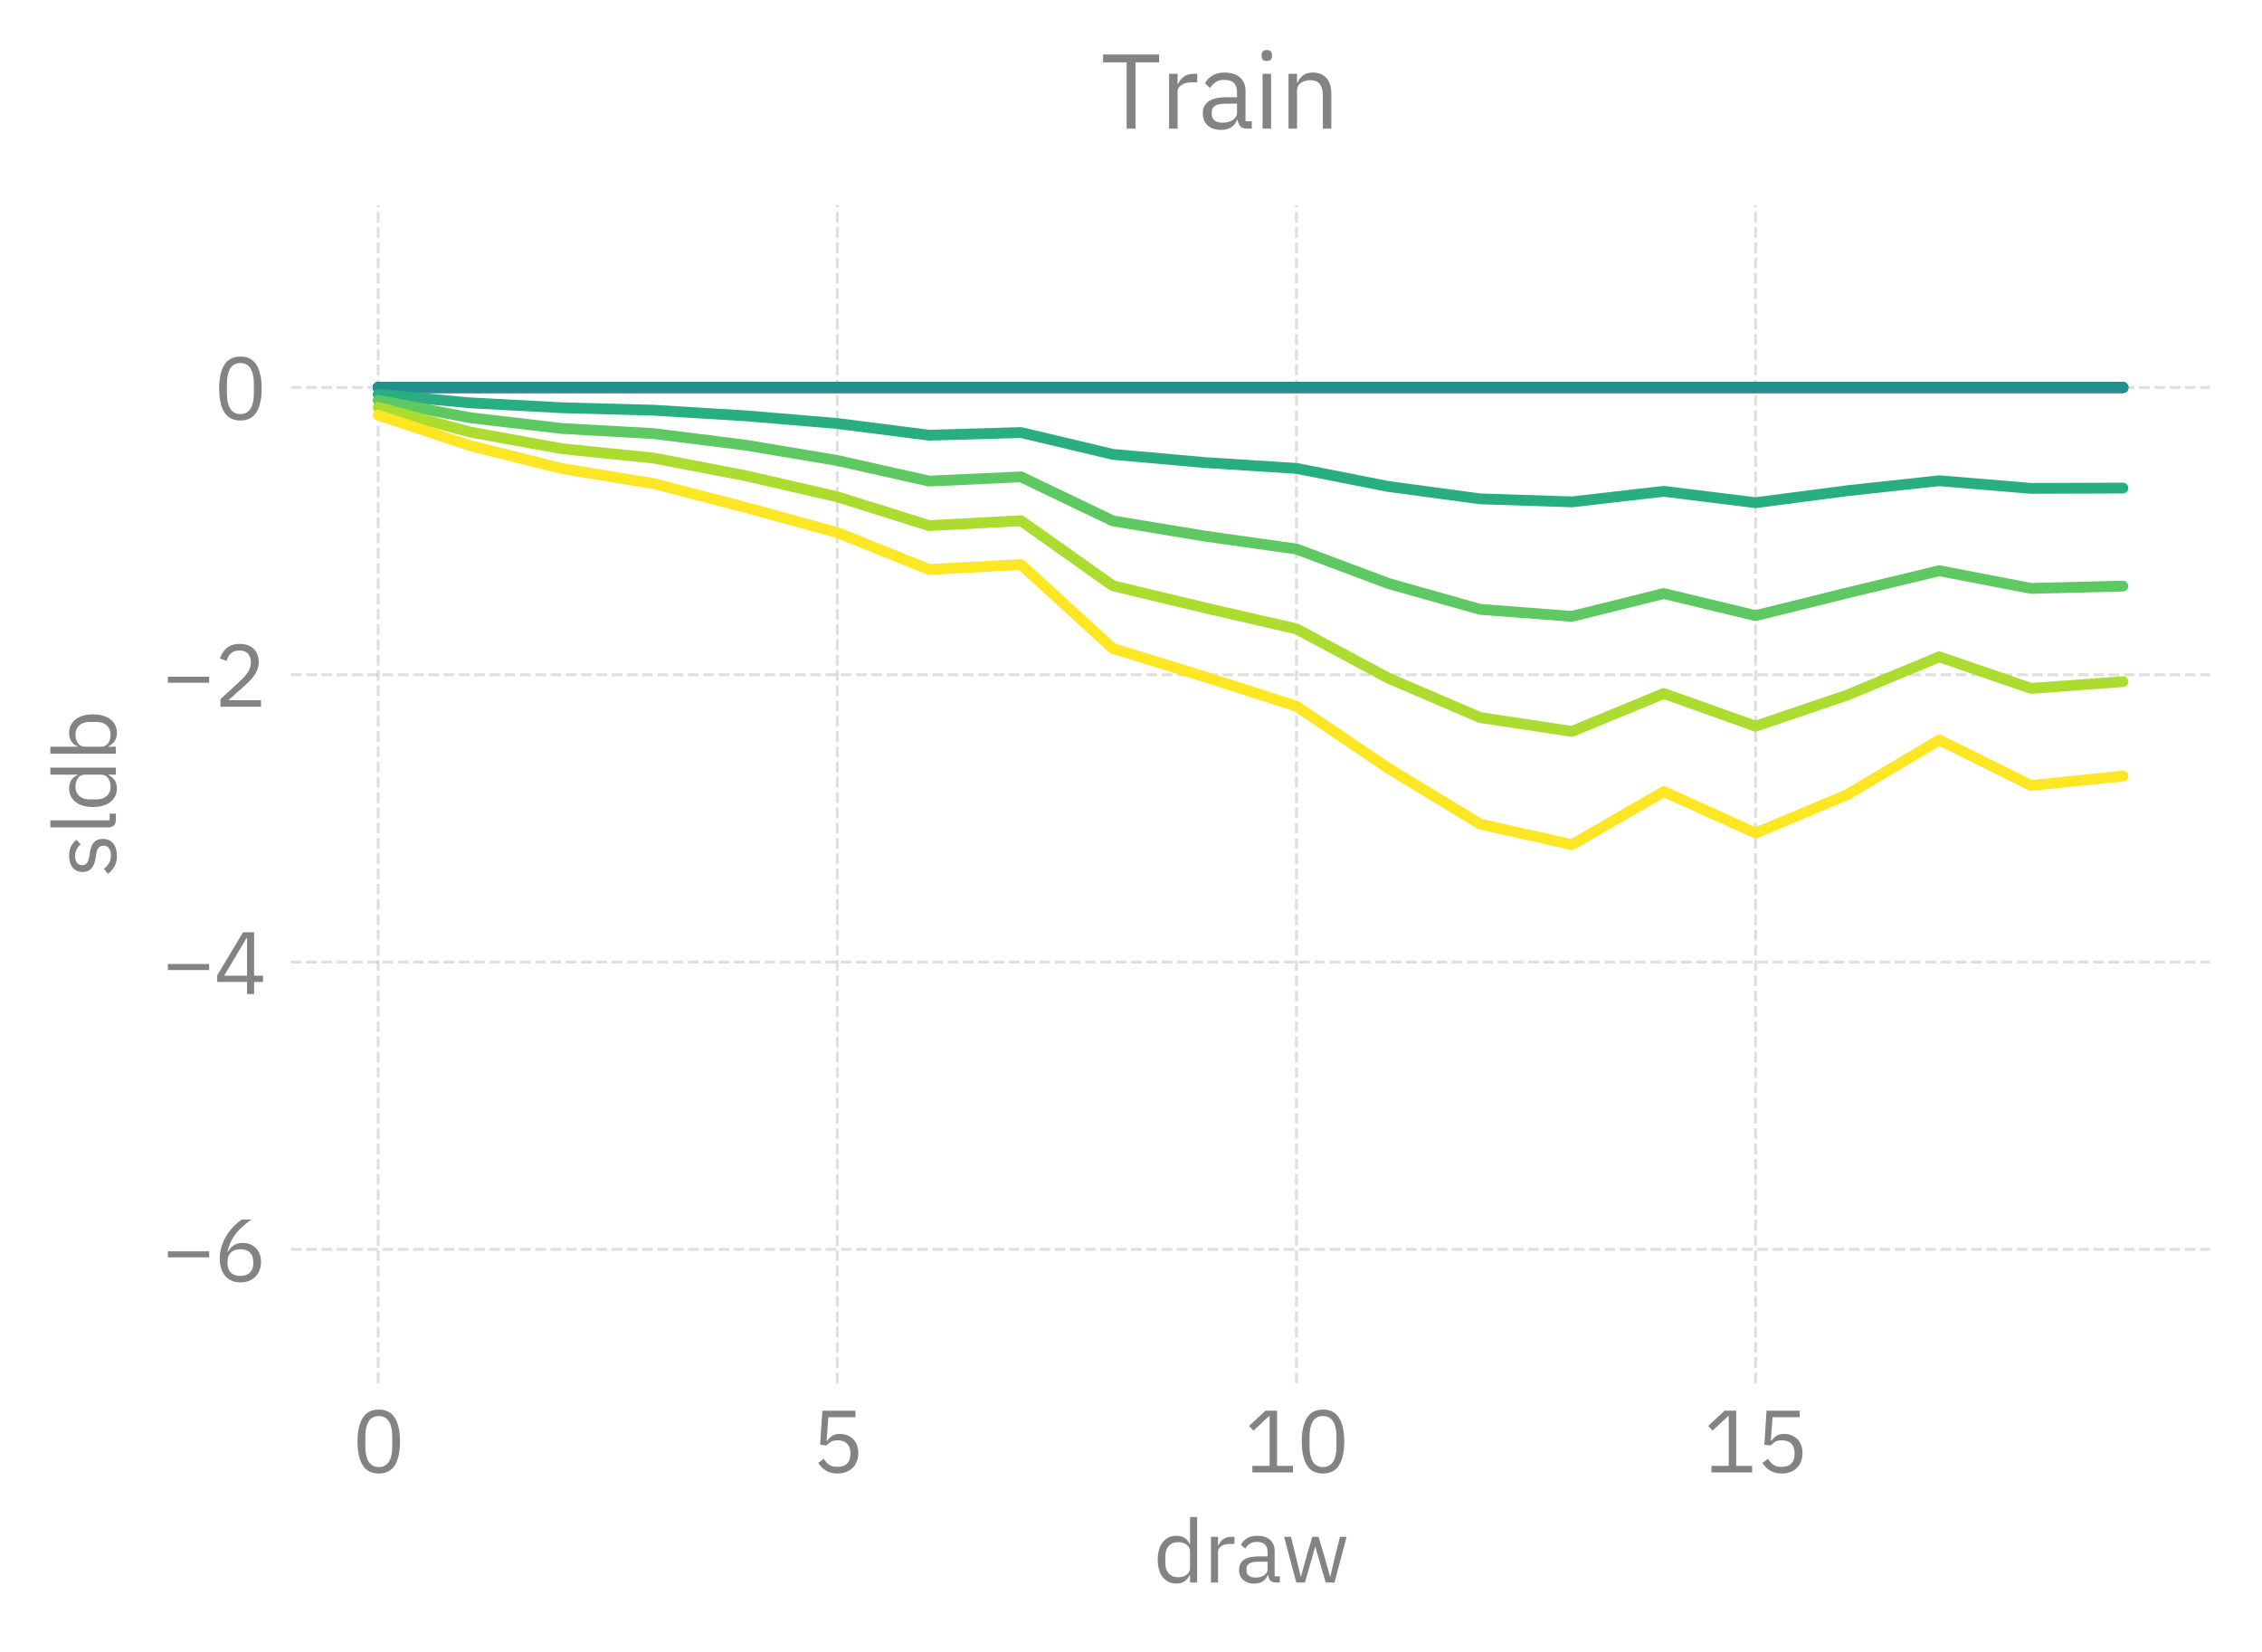 <?xml version="1.0" encoding="utf-8" standalone="no"?>
<!DOCTYPE svg PUBLIC "-//W3C//DTD SVG 1.1//EN"
  "http://www.w3.org/Graphics/SVG/1.1/DTD/svg11.dtd">
<svg xmlns:xlink="http://www.w3.org/1999/xlink" width="313.956pt" height="229.27pt" viewBox="0 0 313.956 229.27" xmlns="http://www.w3.org/2000/svg" version="1.1">
 <defs>
  <style type="text/css">*{stroke-linejoin: round; stroke-linecap: butt}</style>
 </defs>
 <g id="figure_1">
  <g id="patch_1">
   <path d="M 0 229.27 
L 313.956 229.27 
L 313.956 0 
L 0 0 
L 0 229.27 
z
" style="fill: none"/>
  </g>
  <g id="axes_1">
   <g id="patch_2">
    <path d="M 40.38 192.01 
L 306.756 192.01 
L 306.756 28.443 
L 40.38 28.443 
L 40.38 192.01 
z
" style="fill: none"/>
   </g>
   <g id="matplotlib.axis_1">
    <g id="xtick_1">
     <g id="line2d_1">
      <path d="M 52.488 192.01 
L 52.488 28.443 
" clip-path="url(#p47fd1b8df0)" style="fill: none; stroke-dasharray: 1.48,0.64; stroke-dashoffset: 0; stroke: #838383; stroke-opacity: 0.25; stroke-width: 0.4"/>
     </g>
     <g id="text_1">
      <!-- 0 -->
      <g style="fill: #838383" transform="translate(48.888 204.39) scale(0.12 -0.12)">
       <defs>
        <path id="IBMPlexSans-Regular-30" d="M 1920 -77 
Q 1120 -77 752 531 
Q 384 1139 384 2234 
Q 384 3328 752 3936 
Q 1120 4544 1920 4544 
Q 2720 4544 3088 3936 
Q 3456 3328 3456 2234 
Q 3456 1139 3088 531 
Q 2720 -77 1920 -77 
z
M 1920 390 
Q 2182 390 2368 499 
Q 2554 608 2669 806 
Q 2784 1005 2838 1273 
Q 2893 1542 2893 1869 
L 2893 2598 
Q 2893 2925 2838 3193 
Q 2784 3462 2669 3660 
Q 2554 3859 2368 3968 
Q 2182 4077 1920 4077 
Q 1658 4077 1472 3968 
Q 1286 3859 1171 3660 
Q 1056 3462 1001 3193 
Q 947 2925 947 2598 
L 947 1869 
Q 947 1542 1001 1273 
Q 1056 1005 1171 806 
Q 1286 608 1472 499 
Q 1658 390 1920 390 
z
" transform="scale(0.016)"/>
       </defs>
       <use xlink:href="#IBMPlexSans-Regular-30"/>
      </g>
     </g>
    </g>
    <g id="xtick_2">
     <g id="line2d_2">
      <path d="M 116.214 192.01 
L 116.214 28.443 
" clip-path="url(#p47fd1b8df0)" style="fill: none; stroke-dasharray: 1.48,0.64; stroke-dashoffset: 0; stroke: #838383; stroke-opacity: 0.25; stroke-width: 0.4"/>
     </g>
     <g id="text_2">
      <!-- 5 -->
      <g style="fill: #838383" transform="translate(112.614 204.39) scale(0.12 -0.12)">
       <defs>
        <path id="IBMPlexSans-Regular-35" d="M 3187 3994 
L 1229 3994 
L 1101 2291 
L 1146 2291 
Q 1306 2515 1507 2649 
Q 1709 2784 2061 2784 
Q 2349 2784 2592 2688 
Q 2835 2592 3014 2416 
Q 3194 2240 3293 1984 
Q 3392 1728 3392 1402 
Q 3392 1075 3289 803 
Q 3187 531 2992 336 
Q 2797 141 2518 32 
Q 2240 -77 1888 -77 
Q 1606 -77 1392 -13 
Q 1178 51 1011 160 
Q 845 269 720 403 
Q 595 538 493 685 
L 896 992 
Q 979 858 1072 749 
Q 1165 640 1277 563 
Q 1389 486 1536 444 
Q 1683 403 1888 403 
Q 2349 403 2585 646 
Q 2822 890 2822 1331 
L 2822 1395 
Q 2822 1837 2585 2080 
Q 2349 2323 1888 2323 
Q 1581 2323 1405 2211 
Q 1229 2099 1088 1946 
L 634 2010 
L 794 4467 
L 3187 4467 
L 3187 3994 
z
" transform="scale(0.016)"/>
       </defs>
       <use xlink:href="#IBMPlexSans-Regular-35"/>
      </g>
     </g>
    </g>
    <g id="xtick_3">
     <g id="line2d_3">
      <path d="M 179.941 192.01 
L 179.941 28.443 
" clip-path="url(#p47fd1b8df0)" style="fill: none; stroke-dasharray: 1.48,0.64; stroke-dashoffset: 0; stroke: #838383; stroke-opacity: 0.25; stroke-width: 0.4"/>
     </g>
     <g id="text_3">
      <!-- 10 -->
      <g style="fill: #838383" transform="translate(172.741 204.39) scale(0.12 -0.12)">
       <defs>
        <path id="IBMPlexSans-Regular-31" d="M 563 0 
L 563 474 
L 1811 474 
L 1811 4070 
L 1766 4070 
L 640 3021 
L 326 3360 
L 1510 4467 
L 2349 4467 
L 2349 474 
L 3501 474 
L 3501 0 
L 563 0 
z
" transform="scale(0.016)"/>
       </defs>
       <use xlink:href="#IBMPlexSans-Regular-31"/>
       <use xlink:href="#IBMPlexSans-Regular-30" transform="translate(60 0)"/>
      </g>
     </g>
    </g>
    <g id="xtick_4">
     <g id="line2d_4">
      <path d="M 243.667 192.01 
L 243.667 28.443 
" clip-path="url(#p47fd1b8df0)" style="fill: none; stroke-dasharray: 1.48,0.64; stroke-dashoffset: 0; stroke: #838383; stroke-opacity: 0.25; stroke-width: 0.4"/>
     </g>
     <g id="text_4">
      <!-- 15 -->
      <g style="fill: #838383" transform="translate(236.467 204.39) scale(0.12 -0.12)">
       <use xlink:href="#IBMPlexSans-Regular-31"/>
       <use xlink:href="#IBMPlexSans-Regular-35" transform="translate(60 0)"/>
      </g>
     </g>
    </g>
    <g id="text_5">
     <!-- draw -->
     <g style="fill: #838383" transform="translate(160.074 219.67) scale(0.12 -0.12)">
      <defs>
       <path id="IBMPlexSans-Regular-64" d="M 2656 538 
L 2630 538 
Q 2330 -77 1664 -77 
Q 1357 -77 1107 44 
Q 858 166 682 390 
Q 506 614 413 934 
Q 320 1254 320 1651 
Q 320 2048 413 2368 
Q 506 2688 682 2912 
Q 858 3136 1107 3257 
Q 1357 3379 1664 3379 
Q 2010 3379 2256 3228 
Q 2502 3078 2630 2765 
L 2656 2765 
L 2656 4736 
L 3168 4736 
L 3168 0 
L 2656 0 
L 2656 538 
z
M 1805 384 
Q 1978 384 2134 429 
Q 2291 474 2406 560 
Q 2522 646 2589 771 
Q 2656 896 2656 1056 
L 2656 2285 
Q 2656 2419 2589 2537 
Q 2522 2656 2406 2739 
Q 2291 2822 2134 2870 
Q 1978 2918 1805 2918 
Q 1370 2918 1120 2646 
Q 870 2374 870 1933 
L 870 1370 
Q 870 928 1120 656 
Q 1370 384 1805 384 
z
" transform="scale(0.016)"/>
       <path id="IBMPlexSans-Regular-72" d="M 544 0 
L 544 3302 
L 1056 3302 
L 1056 2694 
L 1088 2694 
Q 1178 2931 1408 3116 
Q 1638 3302 2042 3302 
L 2240 3302 
L 2240 2790 
L 1939 2790 
Q 1523 2790 1289 2633 
Q 1056 2477 1056 2240 
L 1056 0 
L 544 0 
z
" transform="scale(0.016)"/>
       <path id="IBMPlexSans-Regular-61" d="M 2944 0 
Q 2656 0 2531 153 
Q 2406 307 2374 538 
L 2342 538 
Q 2234 230 1984 76 
Q 1734 -77 1389 -77 
Q 864 -77 573 192 
Q 282 461 282 922 
Q 282 1389 624 1638 
Q 966 1888 1690 1888 
L 2342 1888 
L 2342 2214 
Q 2342 2566 2150 2752 
Q 1958 2938 1562 2938 
Q 1261 2938 1059 2803 
Q 858 2669 723 2445 
L 416 2733 
Q 550 3002 844 3190 
Q 1139 3379 1587 3379 
Q 2189 3379 2521 3084 
Q 2854 2790 2854 2266 
L 2854 448 
L 3232 448 
L 3232 0 
L 2944 0 
z
M 1472 358 
Q 1664 358 1824 403 
Q 1984 448 2099 531 
Q 2214 614 2278 723 
Q 2342 832 2342 960 
L 2342 1504 
L 1664 1504 
Q 1222 1504 1020 1376 
Q 819 1248 819 1005 
L 819 870 
Q 819 627 995 492 
Q 1171 358 1472 358 
z
" transform="scale(0.016)"/>
       <path id="IBMPlexSans-Regular-77" d="M 198 3302 
L 698 3302 
L 1050 1875 
L 1402 429 
L 1414 429 
L 1818 1875 
L 2234 3302 
L 2688 3302 
L 3117 1875 
L 3526 429 
L 3539 429 
L 3878 1875 
L 4237 3302 
L 4717 3302 
L 3840 0 
L 3206 0 
L 2746 1587 
L 2458 2592 
L 2445 2592 
L 2163 1587 
L 1702 0 
L 1082 0 
L 198 3302 
z
" transform="scale(0.016)"/>
      </defs>
      <use xlink:href="#IBMPlexSans-Regular-64"/>
      <use xlink:href="#IBMPlexSans-Regular-72" transform="translate(58 0)"/>
      <use xlink:href="#IBMPlexSans-Regular-61" transform="translate(94.7 0)"/>
      <use xlink:href="#IBMPlexSans-Regular-77" transform="translate(148.1 0)"/>
     </g>
    </g>
   </g>
   <g id="matplotlib.axis_2">
    <g id="ytick_1">
     <g id="line2d_5">
      <path d="M 40.38 173.423 
L 306.756 173.423 
" clip-path="url(#p47fd1b8df0)" style="fill: none; stroke-dasharray: 1.48,0.64; stroke-dashoffset: 0; stroke: #838383; stroke-opacity: 0.25; stroke-width: 0.4"/>
     </g>
     <g id="text_6">
      <!-- −6 -->
      <g style="fill: #838383" transform="translate(22.48 177.863) scale(0.12 -0.12)">
       <defs>
        <path id="IBMPlexSans-Regular-2212" d="M 429 1734 
L 429 2170 
L 3411 2170 
L 3411 1734 
L 429 1734 
z
" transform="scale(0.016)"/>
        <path id="IBMPlexSans-Regular-36" d="M 1926 -77 
Q 1581 -77 1302 41 
Q 1024 160 829 381 
Q 634 602 531 922 
Q 429 1242 429 1638 
Q 429 2138 576 2576 
Q 723 3014 956 3376 
Q 1190 3738 1472 4016 
Q 1754 4294 2022 4467 
L 2714 4467 
Q 2355 4205 2073 3955 
Q 1792 3706 1581 3434 
Q 1370 3162 1222 2851 
Q 1075 2541 986 2150 
L 1018 2138 
Q 1178 2413 1430 2595 
Q 1683 2778 2093 2778 
Q 2381 2778 2624 2682 
Q 2867 2586 3040 2406 
Q 3213 2227 3312 1971 
Q 3411 1715 3411 1402 
Q 3411 1075 3305 803 
Q 3200 531 3005 336 
Q 2810 141 2534 32 
Q 2259 -77 1926 -77 
z
M 1920 390 
Q 2362 390 2608 633 
Q 2854 877 2854 1331 
L 2854 1382 
Q 2854 1837 2608 2080 
Q 2362 2323 1920 2323 
Q 1478 2323 1232 2080 
Q 986 1837 986 1382 
L 986 1331 
Q 986 877 1232 633 
Q 1478 390 1920 390 
z
" transform="scale(0.016)"/>
       </defs>
       <use xlink:href="#IBMPlexSans-Regular-2212"/>
       <use xlink:href="#IBMPlexSans-Regular-36" transform="translate(60 0)"/>
      </g>
     </g>
    </g>
    <g id="ytick_2">
     <g id="line2d_6">
      <path d="M 40.38 133.542 
L 306.756 133.542 
" clip-path="url(#p47fd1b8df0)" style="fill: none; stroke-dasharray: 1.48,0.64; stroke-dashoffset: 0; stroke: #838383; stroke-opacity: 0.25; stroke-width: 0.4"/>
     </g>
     <g id="text_7">
      <!-- −4 -->
      <g style="fill: #838383" transform="translate(22.48 137.982) scale(0.12 -0.12)">
       <defs>
        <path id="IBMPlexSans-Regular-34" d="M 2400 0 
L 2400 877 
L 243 877 
L 243 1350 
L 2112 4467 
L 2912 4467 
L 2912 1325 
L 3558 1325 
L 3558 877 
L 2912 877 
L 2912 0 
L 2400 0 
z
M 749 1325 
L 2400 1325 
L 2400 4051 
L 2368 4051 
L 749 1325 
z
" transform="scale(0.016)"/>
       </defs>
       <use xlink:href="#IBMPlexSans-Regular-2212"/>
       <use xlink:href="#IBMPlexSans-Regular-34" transform="translate(60 0)"/>
      </g>
     </g>
    </g>
    <g id="ytick_3">
     <g id="line2d_7">
      <path d="M 40.38 93.661 
L 306.756 93.661 
" clip-path="url(#p47fd1b8df0)" style="fill: none; stroke-dasharray: 1.48,0.64; stroke-dashoffset: 0; stroke: #838383; stroke-opacity: 0.25; stroke-width: 0.4"/>
     </g>
     <g id="text_8">
      <!-- −2 -->
      <g style="fill: #838383" transform="translate(22.48 98.101) scale(0.12 -0.12)">
       <defs>
        <path id="IBMPlexSans-Regular-32" d="M 3411 0 
L 480 0 
L 480 550 
L 1939 1894 
Q 2253 2182 2464 2505 
Q 2675 2829 2675 3155 
L 2675 3232 
Q 2675 3603 2470 3833 
Q 2266 4064 1850 4064 
Q 1645 4064 1491 4006 
Q 1338 3949 1226 3846 
Q 1114 3744 1040 3606 
Q 966 3469 922 3309 
L 442 3494 
Q 506 3693 618 3881 
Q 730 4070 899 4217 
Q 1069 4365 1309 4454 
Q 1549 4544 1875 4544 
Q 2202 4544 2458 4448 
Q 2714 4352 2886 4179 
Q 3059 4006 3152 3769 
Q 3245 3533 3245 3245 
Q 3245 2982 3171 2758 
Q 3098 2534 2970 2332 
Q 2842 2131 2659 1939 
Q 2477 1747 2266 1555 
L 1062 474 
L 3411 474 
L 3411 0 
z
" transform="scale(0.016)"/>
       </defs>
       <use xlink:href="#IBMPlexSans-Regular-2212"/>
       <use xlink:href="#IBMPlexSans-Regular-32" transform="translate(60 0)"/>
      </g>
     </g>
    </g>
    <g id="ytick_4">
     <g id="line2d_8">
      <path d="M 40.38 53.781 
L 306.756 53.781 
" clip-path="url(#p47fd1b8df0)" style="fill: none; stroke-dasharray: 1.48,0.64; stroke-dashoffset: 0; stroke: #838383; stroke-opacity: 0.25; stroke-width: 0.4"/>
     </g>
     <g id="text_9">
      <!-- 0 -->
      <g style="fill: #838383" transform="translate(29.68 58.221) scale(0.12 -0.12)">
       <use xlink:href="#IBMPlexSans-Regular-30"/>
      </g>
     </g>
    </g>
    <g id="text_10">
     <!-- sldb -->
     <g style="fill: #838383" transform="translate(16.08 121.741) rotate(-90) scale(0.12 -0.12)">
      <defs>
       <path id="IBMPlexSans-Regular-73" d="M 1536 -77 
Q 1075 -77 764 99 
Q 454 275 230 570 
L 595 864 
Q 787 621 1024 489 
Q 1261 358 1574 358 
Q 1901 358 2083 499 
Q 2266 640 2266 896 
Q 2266 1088 2141 1225 
Q 2016 1363 1690 1414 
L 1427 1453 
Q 1197 1485 1005 1552 
Q 813 1619 669 1731 
Q 525 1843 445 2009 
Q 365 2176 365 2406 
Q 365 2650 454 2832 
Q 544 3014 701 3136 
Q 858 3258 1075 3318 
Q 1293 3379 1542 3379 
Q 1946 3379 2218 3238 
Q 2490 3098 2694 2848 
L 2355 2541 
Q 2246 2694 2035 2819 
Q 1824 2944 1504 2944 
Q 1184 2944 1021 2806 
Q 858 2669 858 2432 
Q 858 2189 1021 2080 
Q 1184 1971 1491 1920 
L 1747 1882 
Q 2298 1798 2528 1564 
Q 2758 1331 2758 954 
Q 2758 474 2432 198 
Q 2106 -77 1536 -77 
z
" transform="scale(0.016)"/>
       <path id="IBMPlexSans-Regular-6c" d="M 1088 0 
Q 819 0 681 150 
Q 544 301 544 531 
L 544 4736 
L 1056 4736 
L 1056 448 
L 1542 448 
L 1542 0 
L 1088 0 
z
" transform="scale(0.016)"/>
       <path id="IBMPlexSans-Regular-62" d="M 544 4736 
L 1056 4736 
L 1056 2765 
L 1082 2765 
Q 1210 3078 1456 3228 
Q 1702 3379 2048 3379 
Q 2355 3379 2604 3257 
Q 2854 3136 3030 2912 
Q 3206 2688 3299 2368 
Q 3392 2048 3392 1651 
Q 3392 1254 3299 934 
Q 3206 614 3030 390 
Q 2854 166 2604 44 
Q 2355 -77 2048 -77 
Q 1376 -77 1082 538 
L 1056 538 
L 1056 0 
L 544 0 
L 544 4736 
z
M 1907 384 
Q 2342 384 2592 656 
Q 2842 928 2842 1370 
L 2842 1933 
Q 2842 2374 2592 2646 
Q 2342 2918 1907 2918 
Q 1734 2918 1577 2870 
Q 1421 2822 1305 2739 
Q 1190 2656 1123 2537 
Q 1056 2419 1056 2285 
L 1056 1056 
Q 1056 896 1123 771 
Q 1190 646 1305 560 
Q 1421 474 1577 429 
Q 1734 384 1907 384 
z
" transform="scale(0.016)"/>
      </defs>
      <use xlink:href="#IBMPlexSans-Regular-73"/>
      <use xlink:href="#IBMPlexSans-Regular-6c" transform="translate(48.7 0)"/>
      <use xlink:href="#IBMPlexSans-Regular-64" transform="translate(75.9 0)"/>
      <use xlink:href="#IBMPlexSans-Regular-62" transform="translate(133.9 0)"/>
     </g>
    </g>
   </g>
   <g id="line2d_9">
    <path d="M 52.488 53.781 
L 65.233 53.781 
L 77.979 53.781 
L 90.724 53.781 
L 103.469 53.781 
L 116.214 53.781 
L 128.96 53.781 
L 141.705 53.781 
L 154.45 53.781 
L 167.195 53.781 
L 179.941 53.781 
L 192.686 53.781 
L 205.431 53.781 
L 218.176 53.781 
L 230.922 53.781 
L 243.667 53.781 
L 256.412 53.781 
L 269.158 53.781 
L 281.903 53.781 
L 294.648 53.781 
" clip-path="url(#p47fd1b8df0)" style="fill: none"/>
   </g>
   <g id="line2d_10">
    <path d="M 52.488 53.781 
L 65.233 53.781 
L 77.979 53.781 
L 90.724 53.781 
L 103.469 53.781 
L 116.214 53.781 
L 128.96 53.781 
L 141.705 53.781 
L 154.45 53.781 
L 167.195 53.781 
L 179.941 53.781 
L 192.686 53.781 
L 205.431 53.781 
L 218.176 53.781 
L 230.922 53.781 
L 243.667 53.781 
L 256.412 53.781 
L 269.158 53.781 
L 281.903 53.781 
L 294.648 53.781 
" clip-path="url(#p47fd1b8df0)" style="fill: none"/>
   </g>
   <g id="line2d_11">
    <path d="M 52.488 53.781 
L 65.233 53.781 
L 77.979 53.781 
L 90.724 53.781 
L 103.469 53.781 
L 116.214 53.781 
L 128.96 53.781 
L 141.705 53.781 
L 154.45 53.781 
L 167.195 53.781 
L 179.941 53.781 
L 192.686 53.781 
L 205.431 53.781 
L 218.176 53.781 
L 230.922 53.781 
L 243.667 53.781 
L 256.412 53.781 
L 269.158 53.781 
L 281.903 53.781 
L 294.648 53.781 
" clip-path="url(#p47fd1b8df0)" style="fill: none"/>
   </g>
   <g id="line2d_12">
    <path d="M 52.488 53.781 
L 65.233 53.781 
L 77.979 53.781 
L 90.724 53.781 
L 103.469 53.781 
L 116.214 53.781 
L 128.96 53.781 
L 141.705 53.781 
L 154.45 53.781 
L 167.195 53.781 
L 179.941 53.781 
L 192.686 53.781 
L 205.431 53.781 
L 218.176 53.781 
L 230.922 53.781 
L 243.667 53.781 
L 256.412 53.781 
L 269.158 53.781 
L 281.903 53.781 
L 294.648 53.781 
" clip-path="url(#p47fd1b8df0)" style="fill: none"/>
   </g>
   <g id="line2d_13">
    <path d="M 52.488 53.781 
L 65.233 53.781 
L 77.979 53.781 
L 90.724 53.781 
L 103.469 53.781 
L 116.214 53.781 
L 128.96 53.781 
L 141.705 53.781 
L 154.45 53.781 
L 167.195 53.781 
L 179.941 53.781 
L 192.686 53.781 
L 205.431 53.781 
L 218.176 53.781 
L 230.922 53.781 
L 243.667 53.781 
L 256.412 53.781 
L 269.158 53.781 
L 281.903 53.781 
L 294.648 53.781 
" clip-path="url(#p47fd1b8df0)" style="fill: none"/>
   </g>
   <g id="line2d_14">
    <path d="M 52.488 53.781 
L 65.233 53.781 
L 77.979 53.781 
L 90.724 53.781 
L 103.469 53.781 
L 116.214 53.781 
L 128.96 53.781 
L 141.705 53.781 
L 154.45 53.781 
L 167.195 53.781 
L 179.941 53.781 
L 192.686 53.781 
L 205.431 53.781 
L 218.176 53.781 
L 230.922 53.781 
L 243.667 53.781 
L 256.412 53.781 
L 269.158 53.781 
L 281.903 53.781 
L 294.648 53.781 
" clip-path="url(#p47fd1b8df0)" style="fill: none"/>
   </g>
   <g id="line2d_15">
    <path d="M 52.488 53.781 
L 65.233 53.781 
L 77.979 53.781 
L 90.724 53.781 
L 103.469 53.781 
L 116.214 53.781 
L 128.96 53.781 
L 141.705 53.781 
L 154.45 53.781 
L 167.195 53.781 
L 179.941 53.781 
L 192.686 53.781 
L 205.431 53.781 
L 218.176 53.781 
L 230.922 53.781 
L 243.667 53.781 
L 256.412 53.781 
L 269.158 53.781 
L 281.903 53.781 
L 294.648 53.781 
" clip-path="url(#p47fd1b8df0)" style="fill: none"/>
   </g>
   <g id="line2d_16">
    <path d="M 52.488 53.781 
L 65.233 53.781 
L 77.979 53.781 
L 90.724 53.781 
L 103.469 53.781 
L 116.214 53.781 
L 128.96 53.781 
L 141.705 53.781 
L 154.45 53.781 
L 167.195 53.781 
L 179.941 53.781 
L 192.686 53.781 
L 205.431 53.781 
L 218.176 53.781 
L 230.922 53.781 
L 243.667 53.781 
L 256.412 53.781 
L 269.158 53.781 
L 281.903 53.781 
L 294.648 53.781 
" clip-path="url(#p47fd1b8df0)" style="fill: none"/>
   </g>
   <g id="line2d_17">
    <path d="M 52.488 53.781 
L 65.233 53.781 
L 77.979 53.781 
L 90.724 53.781 
L 103.469 53.781 
L 116.214 53.781 
L 128.96 53.781 
L 141.705 53.781 
L 154.45 53.781 
L 167.195 53.781 
L 179.941 53.781 
L 192.686 53.781 
L 205.431 53.781 
L 218.176 53.781 
L 230.922 53.781 
L 243.667 53.781 
L 256.412 53.781 
L 269.158 53.781 
L 281.903 53.781 
L 294.648 53.781 
" clip-path="url(#p47fd1b8df0)" style="fill: none; stroke: #440154; stroke-width: 1.5; stroke-linecap: round"/>
   </g>
   <g id="line2d_18">
    <path d="M 52.488 53.781 
L 65.233 53.781 
L 77.979 53.781 
L 90.724 53.781 
L 103.469 53.781 
L 116.214 53.781 
L 128.96 53.781 
L 141.705 53.781 
L 154.45 53.781 
L 167.195 53.781 
L 179.941 53.781 
L 192.686 53.781 
L 205.431 53.781 
L 218.176 53.781 
L 230.922 53.781 
L 243.667 53.781 
L 256.412 53.781 
L 269.158 53.781 
L 281.903 53.781 
L 294.648 53.781 
" clip-path="url(#p47fd1b8df0)" style="fill: none"/>
   </g>
   <g id="line2d_19">
    <path d="M 52.488 53.781 
L 65.233 53.781 
L 77.979 53.781 
L 90.724 53.781 
L 103.469 53.781 
L 116.214 53.781 
L 128.96 53.781 
L 141.705 53.781 
L 154.45 53.781 
L 167.195 53.781 
L 179.941 53.781 
L 192.686 53.781 
L 205.431 53.781 
L 218.176 53.781 
L 230.922 53.781 
L 243.667 53.781 
L 256.412 53.781 
L 269.158 53.781 
L 281.903 53.781 
L 294.648 53.781 
" clip-path="url(#p47fd1b8df0)" style="fill: none"/>
   </g>
   <g id="line2d_20">
    <path d="M 52.488 53.781 
L 65.233 53.781 
L 77.979 53.781 
L 90.724 53.781 
L 103.469 53.781 
L 116.214 53.781 
L 128.96 53.781 
L 141.705 53.781 
L 154.45 53.781 
L 167.195 53.781 
L 179.941 53.781 
L 192.686 53.781 
L 205.431 53.781 
L 218.176 53.781 
L 230.922 53.781 
L 243.667 53.781 
L 256.412 53.781 
L 269.158 53.781 
L 281.903 53.781 
L 294.648 53.781 
" clip-path="url(#p47fd1b8df0)" style="fill: none"/>
   </g>
   <g id="line2d_21">
    <path d="M 52.488 53.781 
L 65.233 53.781 
L 77.979 53.781 
L 90.724 53.781 
L 103.469 53.781 
L 116.214 53.781 
L 128.96 53.781 
L 141.705 53.781 
L 154.45 53.781 
L 167.195 53.781 
L 179.941 53.781 
L 192.686 53.781 
L 205.431 53.781 
L 218.176 53.781 
L 230.922 53.781 
L 243.667 53.781 
L 256.412 53.781 
L 269.158 53.781 
L 281.903 53.781 
L 294.648 53.781 
" clip-path="url(#p47fd1b8df0)" style="fill: none"/>
   </g>
   <g id="line2d_22">
    <path d="M 52.488 53.781 
L 65.233 53.781 
L 77.979 53.781 
L 90.724 53.781 
L 103.469 53.781 
L 116.214 53.781 
L 128.96 53.781 
L 141.705 53.781 
L 154.45 53.781 
L 167.195 53.781 
L 179.941 53.781 
L 192.686 53.781 
L 205.431 53.781 
L 218.176 53.781 
L 230.922 53.781 
L 243.667 53.781 
L 256.412 53.781 
L 269.158 53.781 
L 281.903 53.781 
L 294.648 53.781 
" clip-path="url(#p47fd1b8df0)" style="fill: none"/>
   </g>
   <g id="line2d_23">
    <path d="M 52.488 53.781 
L 65.233 53.781 
L 77.979 53.781 
L 90.724 53.781 
L 103.469 53.781 
L 116.214 53.781 
L 128.96 53.781 
L 141.705 53.781 
L 154.45 53.781 
L 167.195 53.781 
L 179.941 53.781 
L 192.686 53.781 
L 205.431 53.781 
L 218.176 53.781 
L 230.922 53.781 
L 243.667 53.781 
L 256.412 53.781 
L 269.158 53.781 
L 281.903 53.781 
L 294.648 53.781 
" clip-path="url(#p47fd1b8df0)" style="fill: none"/>
   </g>
   <g id="line2d_24">
    <path d="M 52.488 53.781 
L 65.233 53.781 
L 77.979 53.781 
L 90.724 53.781 
L 103.469 53.781 
L 116.214 53.781 
L 128.96 53.781 
L 141.705 53.781 
L 154.45 53.781 
L 167.195 53.781 
L 179.941 53.781 
L 192.686 53.781 
L 205.431 53.781 
L 218.176 53.781 
L 230.922 53.781 
L 243.667 53.781 
L 256.412 53.781 
L 269.158 53.781 
L 281.903 53.781 
L 294.648 53.781 
" clip-path="url(#p47fd1b8df0)" style="fill: none"/>
   </g>
   <g id="line2d_25">
    <path d="M 52.488 53.781 
L 65.233 53.781 
L 77.979 53.781 
L 90.724 53.781 
L 103.469 53.781 
L 116.214 53.781 
L 128.96 53.781 
L 141.705 53.781 
L 154.45 53.781 
L 167.195 53.781 
L 179.941 53.781 
L 192.686 53.781 
L 205.431 53.781 
L 218.176 53.781 
L 230.922 53.781 
L 243.667 53.781 
L 256.412 53.781 
L 269.158 53.781 
L 281.903 53.781 
L 294.648 53.781 
" clip-path="url(#p47fd1b8df0)" style="fill: none"/>
   </g>
   <g id="line2d_26">
    <path d="M 52.488 53.781 
L 65.233 53.781 
L 77.979 53.781 
L 90.724 53.781 
L 103.469 53.781 
L 116.214 53.781 
L 128.96 53.781 
L 141.705 53.781 
L 154.45 53.781 
L 167.195 53.781 
L 179.941 53.781 
L 192.686 53.781 
L 205.431 53.781 
L 218.176 53.781 
L 230.922 53.781 
L 243.667 53.781 
L 256.412 53.781 
L 269.158 53.781 
L 281.903 53.781 
L 294.648 53.781 
" clip-path="url(#p47fd1b8df0)" style="fill: none; stroke: #472d7b; stroke-width: 1.5; stroke-linecap: round"/>
   </g>
   <g id="line2d_27">
    <path d="M 52.488 53.781 
L 65.233 53.781 
L 77.979 53.781 
L 90.724 53.781 
L 103.469 53.781 
L 116.214 53.781 
L 128.96 53.781 
L 141.705 53.781 
L 154.45 53.781 
L 167.195 53.781 
L 179.941 53.781 
L 192.686 53.781 
L 205.431 53.781 
L 218.176 53.781 
L 230.922 53.781 
L 243.667 53.781 
L 256.412 53.781 
L 269.158 53.781 
L 281.903 53.781 
L 294.648 53.781 
" clip-path="url(#p47fd1b8df0)" style="fill: none"/>
   </g>
   <g id="line2d_28">
    <path d="M 52.488 53.781 
L 65.233 53.781 
L 77.979 53.781 
L 90.724 53.781 
L 103.469 53.781 
L 116.214 53.781 
L 128.96 53.781 
L 141.705 53.781 
L 154.45 53.781 
L 167.195 53.781 
L 179.941 53.781 
L 192.686 53.781 
L 205.431 53.781 
L 218.176 53.781 
L 230.922 53.781 
L 243.667 53.781 
L 256.412 53.781 
L 269.158 53.781 
L 281.903 53.781 
L 294.648 53.781 
" clip-path="url(#p47fd1b8df0)" style="fill: none"/>
   </g>
   <g id="line2d_29">
    <path d="M 52.488 53.781 
L 65.233 53.781 
L 77.979 53.781 
L 90.724 53.781 
L 103.469 53.781 
L 116.214 53.781 
L 128.96 53.781 
L 141.705 53.781 
L 154.45 53.781 
L 167.195 53.781 
L 179.941 53.781 
L 192.686 53.781 
L 205.431 53.781 
L 218.176 53.781 
L 230.922 53.781 
L 243.667 53.781 
L 256.412 53.781 
L 269.158 53.781 
L 281.903 53.781 
L 294.648 53.781 
" clip-path="url(#p47fd1b8df0)" style="fill: none"/>
   </g>
   <g id="line2d_30">
    <path d="M 52.488 53.781 
L 65.233 53.781 
L 77.979 53.781 
L 90.724 53.781 
L 103.469 53.781 
L 116.214 53.781 
L 128.96 53.781 
L 141.705 53.781 
L 154.45 53.781 
L 167.195 53.781 
L 179.941 53.781 
L 192.686 53.781 
L 205.431 53.781 
L 218.176 53.781 
L 230.922 53.781 
L 243.667 53.781 
L 256.412 53.781 
L 269.158 53.781 
L 281.903 53.781 
L 294.648 53.781 
" clip-path="url(#p47fd1b8df0)" style="fill: none"/>
   </g>
   <g id="line2d_31">
    <path d="M 52.488 53.781 
L 65.233 53.781 
L 77.979 53.781 
L 90.724 53.781 
L 103.469 53.781 
L 116.214 53.781 
L 128.96 53.781 
L 141.705 53.781 
L 154.45 53.781 
L 167.195 53.781 
L 179.941 53.781 
L 192.686 53.781 
L 205.431 53.781 
L 218.176 53.781 
L 230.922 53.781 
L 243.667 53.781 
L 256.412 53.781 
L 269.158 53.781 
L 281.903 53.781 
L 294.648 53.781 
" clip-path="url(#p47fd1b8df0)" style="fill: none"/>
   </g>
   <g id="line2d_32">
    <path d="M 52.488 53.781 
L 65.233 53.781 
L 77.979 53.781 
L 90.724 53.781 
L 103.469 53.781 
L 116.214 53.781 
L 128.96 53.781 
L 141.705 53.781 
L 154.45 53.781 
L 167.195 53.781 
L 179.941 53.781 
L 192.686 53.781 
L 205.431 53.781 
L 218.176 53.781 
L 230.922 53.781 
L 243.667 53.781 
L 256.412 53.781 
L 269.158 53.781 
L 281.903 53.781 
L 294.648 53.781 
" clip-path="url(#p47fd1b8df0)" style="fill: none"/>
   </g>
   <g id="line2d_33">
    <path d="M 52.488 53.781 
L 65.233 53.781 
L 77.979 53.781 
L 90.724 53.781 
L 103.469 53.781 
L 116.214 53.781 
L 128.96 53.781 
L 141.705 53.781 
L 154.45 53.781 
L 167.195 53.781 
L 179.941 53.781 
L 192.686 53.781 
L 205.431 53.781 
L 218.176 53.781 
L 230.922 53.781 
L 243.667 53.781 
L 256.412 53.781 
L 269.158 53.781 
L 281.903 53.781 
L 294.648 53.781 
" clip-path="url(#p47fd1b8df0)" style="fill: none"/>
   </g>
   <g id="line2d_34">
    <path d="M 52.488 53.781 
L 65.233 53.781 
L 77.979 53.781 
L 90.724 53.781 
L 103.469 53.781 
L 116.214 53.781 
L 128.96 53.781 
L 141.705 53.781 
L 154.45 53.781 
L 167.195 53.781 
L 179.941 53.781 
L 192.686 53.781 
L 205.431 53.781 
L 218.176 53.781 
L 230.922 53.781 
L 243.667 53.781 
L 256.412 53.781 
L 269.158 53.781 
L 281.903 53.781 
L 294.648 53.781 
" clip-path="url(#p47fd1b8df0)" style="fill: none"/>
   </g>
   <g id="line2d_35">
    <path d="M 52.488 53.781 
L 65.233 53.781 
L 77.979 53.781 
L 90.724 53.781 
L 103.469 53.781 
L 116.214 53.781 
L 128.96 53.781 
L 141.705 53.781 
L 154.45 53.781 
L 167.195 53.781 
L 179.941 53.781 
L 192.686 53.781 
L 205.431 53.781 
L 218.176 53.781 
L 230.922 53.781 
L 243.667 53.781 
L 256.412 53.781 
L 269.158 53.781 
L 281.903 53.781 
L 294.648 53.781 
" clip-path="url(#p47fd1b8df0)" style="fill: none; stroke: #3b528b; stroke-width: 1.5; stroke-linecap: round"/>
   </g>
   <g id="line2d_36">
    <path d="M 52.488 53.781 
L 65.233 53.781 
L 77.979 53.781 
L 90.724 53.781 
L 103.469 53.781 
L 116.214 53.781 
L 128.96 53.781 
L 141.705 53.781 
L 154.45 53.781 
L 167.195 53.781 
L 179.941 53.781 
L 192.686 53.781 
L 205.431 53.781 
L 218.176 53.781 
L 230.922 53.781 
L 243.667 53.781 
L 256.412 53.781 
L 269.158 53.781 
L 281.903 53.781 
L 294.648 53.781 
" clip-path="url(#p47fd1b8df0)" style="fill: none"/>
   </g>
   <g id="line2d_37">
    <path d="M 52.488 53.781 
L 65.233 53.781 
L 77.979 53.781 
L 90.724 53.781 
L 103.469 53.781 
L 116.214 53.781 
L 128.96 53.781 
L 141.705 53.781 
L 154.45 53.781 
L 167.195 53.781 
L 179.941 53.781 
L 192.686 53.781 
L 205.431 53.781 
L 218.176 53.781 
L 230.922 53.781 
L 243.667 53.781 
L 256.412 53.781 
L 269.158 53.781 
L 281.903 53.781 
L 294.648 53.781 
" clip-path="url(#p47fd1b8df0)" style="fill: none"/>
   </g>
   <g id="line2d_38">
    <path d="M 52.488 53.781 
L 65.233 53.781 
L 77.979 53.781 
L 90.724 53.781 
L 103.469 53.781 
L 116.214 53.781 
L 128.96 53.781 
L 141.705 53.781 
L 154.45 53.781 
L 167.195 53.781 
L 179.941 53.781 
L 192.686 53.781 
L 205.431 53.781 
L 218.176 53.781 
L 230.922 53.781 
L 243.667 53.781 
L 256.412 53.781 
L 269.158 53.781 
L 281.903 53.781 
L 294.648 53.781 
" clip-path="url(#p47fd1b8df0)" style="fill: none"/>
   </g>
   <g id="line2d_39">
    <path d="M 52.488 53.781 
L 65.233 53.781 
L 77.979 53.781 
L 90.724 53.781 
L 103.469 53.781 
L 116.214 53.781 
L 128.96 53.781 
L 141.705 53.781 
L 154.45 53.781 
L 167.195 53.781 
L 179.941 53.781 
L 192.686 53.781 
L 205.431 53.781 
L 218.176 53.781 
L 230.922 53.781 
L 243.667 53.781 
L 256.412 53.781 
L 269.158 53.781 
L 281.903 53.781 
L 294.648 53.781 
" clip-path="url(#p47fd1b8df0)" style="fill: none"/>
   </g>
   <g id="line2d_40">
    <path d="M 52.488 53.781 
L 65.233 53.781 
L 77.979 53.781 
L 90.724 53.781 
L 103.469 53.781 
L 116.214 53.781 
L 128.96 53.781 
L 141.705 53.781 
L 154.45 53.781 
L 167.195 53.781 
L 179.941 53.781 
L 192.686 53.781 
L 205.431 53.781 
L 218.176 53.781 
L 230.922 53.781 
L 243.667 53.781 
L 256.412 53.781 
L 269.158 53.781 
L 281.903 53.781 
L 294.648 53.781 
" clip-path="url(#p47fd1b8df0)" style="fill: none"/>
   </g>
   <g id="line2d_41">
    <path d="M 52.488 53.781 
L 65.233 53.781 
L 77.979 53.781 
L 90.724 53.781 
L 103.469 53.781 
L 116.214 53.781 
L 128.96 53.781 
L 141.705 53.781 
L 154.45 53.781 
L 167.195 53.781 
L 179.941 53.781 
L 192.686 53.781 
L 205.431 53.781 
L 218.176 53.781 
L 230.922 53.781 
L 243.667 53.781 
L 256.412 53.781 
L 269.158 53.781 
L 281.903 53.781 
L 294.648 53.781 
" clip-path="url(#p47fd1b8df0)" style="fill: none"/>
   </g>
   <g id="line2d_42">
    <path d="M 52.488 53.781 
L 65.233 53.781 
L 77.979 53.781 
L 90.724 53.781 
L 103.469 53.781 
L 116.214 53.781 
L 128.96 53.781 
L 141.705 53.781 
L 154.45 53.781 
L 167.195 53.781 
L 179.941 53.781 
L 192.686 53.781 
L 205.431 53.781 
L 218.176 53.781 
L 230.922 53.781 
L 243.667 53.781 
L 256.412 53.781 
L 269.158 53.781 
L 281.903 53.781 
L 294.648 53.781 
" clip-path="url(#p47fd1b8df0)" style="fill: none"/>
   </g>
   <g id="line2d_43">
    <path d="M 52.488 53.781 
L 65.233 53.781 
L 77.979 53.781 
L 90.724 53.781 
L 103.469 53.781 
L 116.214 53.781 
L 128.96 53.781 
L 141.705 53.781 
L 154.45 53.781 
L 167.195 53.781 
L 179.941 53.781 
L 192.686 53.781 
L 205.431 53.781 
L 218.176 53.781 
L 230.922 53.781 
L 243.667 53.781 
L 256.412 53.781 
L 269.158 53.781 
L 281.903 53.781 
L 294.648 53.781 
" clip-path="url(#p47fd1b8df0)" style="fill: none"/>
   </g>
   <g id="line2d_44">
    <path d="M 52.488 53.781 
L 65.233 53.781 
L 77.979 53.781 
L 90.724 53.781 
L 103.469 53.781 
L 116.214 53.781 
L 128.96 53.781 
L 141.705 53.781 
L 154.45 53.781 
L 167.195 53.781 
L 179.941 53.781 
L 192.686 53.781 
L 205.431 53.781 
L 218.176 53.781 
L 230.922 53.781 
L 243.667 53.781 
L 256.412 53.781 
L 269.158 53.781 
L 281.903 53.781 
L 294.648 53.781 
" clip-path="url(#p47fd1b8df0)" style="fill: none; stroke: #2c728e; stroke-width: 1.5; stroke-linecap: round"/>
   </g>
   <g id="line2d_45">
    <path d="M 52.488 53.781 
L 65.233 53.781 
L 77.979 53.781 
L 90.724 53.781 
L 103.469 53.781 
L 116.214 53.781 
L 128.96 53.781 
L 141.705 53.781 
L 154.45 53.781 
L 167.195 53.781 
L 179.941 53.781 
L 192.686 53.781 
L 205.431 53.781 
L 218.176 53.781 
L 230.922 53.781 
L 243.667 53.781 
L 256.412 53.781 
L 269.158 53.781 
L 281.903 53.781 
L 294.648 53.781 
" clip-path="url(#p47fd1b8df0)" style="fill: none"/>
   </g>
   <g id="line2d_46">
    <path d="M 52.488 53.781 
L 65.233 53.781 
L 77.979 53.781 
L 90.724 53.781 
L 103.469 53.781 
L 116.214 53.781 
L 128.96 53.781 
L 141.705 53.781 
L 154.45 53.781 
L 167.195 53.781 
L 179.941 53.781 
L 192.686 53.781 
L 205.431 53.781 
L 218.176 53.781 
L 230.922 53.781 
L 243.667 53.781 
L 256.412 53.781 
L 269.158 53.781 
L 281.903 53.781 
L 294.648 53.781 
" clip-path="url(#p47fd1b8df0)" style="fill: none"/>
   </g>
   <g id="line2d_47">
    <path d="M 52.488 53.781 
L 65.233 53.781 
L 77.979 53.781 
L 90.724 53.781 
L 103.469 53.781 
L 116.214 53.781 
L 128.96 53.781 
L 141.705 53.781 
L 154.45 53.781 
L 167.195 53.781 
L 179.941 53.781 
L 192.686 53.781 
L 205.431 53.781 
L 218.176 53.781 
L 230.922 53.781 
L 243.667 53.781 
L 256.412 53.781 
L 269.158 53.781 
L 281.903 53.781 
L 294.648 53.781 
" clip-path="url(#p47fd1b8df0)" style="fill: none"/>
   </g>
   <g id="line2d_48">
    <path d="M 52.488 53.781 
L 65.233 53.781 
L 77.979 53.781 
L 90.724 53.781 
L 103.469 53.781 
L 116.214 53.781 
L 128.96 53.781 
L 141.705 53.781 
L 154.45 53.781 
L 167.195 53.781 
L 179.941 53.781 
L 192.686 53.781 
L 205.431 53.781 
L 218.176 53.781 
L 230.922 53.781 
L 243.667 53.781 
L 256.412 53.781 
L 269.158 53.781 
L 281.903 53.781 
L 294.648 53.781 
" clip-path="url(#p47fd1b8df0)" style="fill: none"/>
   </g>
   <g id="line2d_49">
    <path d="M 52.488 53.781 
L 65.233 53.781 
L 77.979 53.781 
L 90.724 53.781 
L 103.469 53.781 
L 116.214 53.781 
L 128.96 53.781 
L 141.705 53.781 
L 154.45 53.781 
L 167.195 53.781 
L 179.941 53.781 
L 192.686 53.781 
L 205.431 53.781 
L 218.176 53.781 
L 230.922 53.781 
L 243.667 53.781 
L 256.412 53.781 
L 269.158 53.781 
L 281.903 53.781 
L 294.648 53.781 
" clip-path="url(#p47fd1b8df0)" style="fill: none"/>
   </g>
   <g id="line2d_50">
    <path d="M 52.488 53.781 
L 65.233 53.781 
L 77.979 53.781 
L 90.724 53.781 
L 103.469 53.781 
L 116.214 53.781 
L 128.96 53.781 
L 141.705 53.781 
L 154.45 53.781 
L 167.195 53.781 
L 179.941 53.781 
L 192.686 53.781 
L 205.431 53.781 
L 218.176 53.781 
L 230.922 53.781 
L 243.667 53.781 
L 256.412 53.781 
L 269.158 53.781 
L 281.903 53.781 
L 294.648 53.781 
" clip-path="url(#p47fd1b8df0)" style="fill: none"/>
   </g>
   <g id="line2d_51">
    <path d="M 52.488 53.781 
L 65.233 53.781 
L 77.979 53.781 
L 90.724 53.781 
L 103.469 53.781 
L 116.214 53.781 
L 128.96 53.781 
L 141.705 53.781 
L 154.45 53.781 
L 167.195 53.781 
L 179.941 53.781 
L 192.686 53.781 
L 205.431 53.781 
L 218.176 53.781 
L 230.922 53.781 
L 243.667 53.781 
L 256.412 53.781 
L 269.158 53.781 
L 281.903 53.781 
L 294.648 53.781 
" clip-path="url(#p47fd1b8df0)" style="fill: none"/>
   </g>
   <g id="line2d_52">
    <path d="M 52.488 53.781 
L 65.233 53.781 
L 77.979 53.781 
L 90.724 53.781 
L 103.469 53.781 
L 116.214 53.781 
L 128.96 53.781 
L 141.705 53.781 
L 154.45 53.781 
L 167.195 53.781 
L 179.941 53.781 
L 192.686 53.781 
L 205.431 53.781 
L 218.176 53.781 
L 230.922 53.781 
L 243.667 53.781 
L 256.412 53.781 
L 269.158 53.781 
L 281.903 53.781 
L 294.648 53.781 
" clip-path="url(#p47fd1b8df0)" style="fill: none"/>
   </g>
   <g id="line2d_53">
    <path d="M 52.488 53.781 
L 65.233 53.781 
L 77.979 53.781 
L 90.724 53.781 
L 103.469 53.781 
L 116.214 53.781 
L 128.96 53.781 
L 141.705 53.781 
L 154.45 53.781 
L 167.195 53.781 
L 179.941 53.781 
L 192.686 53.781 
L 205.431 53.781 
L 218.176 53.781 
L 230.922 53.781 
L 243.667 53.781 
L 256.412 53.781 
L 269.158 53.781 
L 281.903 53.781 
L 294.648 53.781 
" clip-path="url(#p47fd1b8df0)" style="fill: none; stroke: #21918c; stroke-width: 1.5; stroke-linecap: round"/>
   </g>
   <g id="line2d_54">
    <path d="M 52.488 52.844 
L 65.233 54.497 
L 77.979 53.152 
L 90.724 57.36 
L 103.469 56.66 
L 116.214 62.617 
L 128.96 65.829 
L 141.705 68.262 
L 154.45 70.119 
L 167.195 69.63 
L 179.941 64.793 
L 192.686 65.195 
L 205.431 66.821 
L 218.176 66.992 
L 230.922 60.375 
L 243.667 60.565 
L 256.412 58.657 
L 269.158 58.961 
L 281.903 63.18 
L 294.648 69.131 
" clip-path="url(#p47fd1b8df0)" style="fill: none"/>
   </g>
   <g id="line2d_55">
    <path d="M 52.488 53.625 
L 65.233 60.272 
L 77.979 61.016 
L 90.724 61.822 
L 103.469 62.44 
L 116.214 61.413 
L 128.96 62.013 
L 141.705 61.654 
L 154.45 63.408 
L 167.195 65.109 
L 179.941 68.641 
L 192.686 68.157 
L 205.431 67.473 
L 218.176 68.753 
L 230.922 67.452 
L 243.667 73.587 
L 256.412 66.544 
L 269.158 69.306 
L 281.903 71.521 
L 294.648 72.755 
" clip-path="url(#p47fd1b8df0)" style="fill: none"/>
   </g>
   <g id="line2d_56">
    <path d="M 52.488 60.542 
L 65.233 56.771 
L 77.979 53.687 
L 90.724 51.627 
L 103.469 53.049 
L 116.214 56.237 
L 128.96 60.293 
L 141.705 52.636 
L 154.45 52.415 
L 167.195 52.597 
L 179.941 55.731 
L 192.686 65.219 
L 205.431 67.669 
L 218.176 69.854 
L 230.922 65.109 
L 243.667 65.051 
L 256.412 65.609 
L 269.158 60.847 
L 281.903 63.001 
L 294.648 64.106 
" clip-path="url(#p47fd1b8df0)" style="fill: none"/>
   </g>
   <g id="line2d_57">
    <path d="M 52.488 58.809 
L 65.233 62.251 
L 77.979 60.668 
L 90.724 60.554 
L 103.469 55.35 
L 116.214 60.243 
L 128.96 58.899 
L 141.705 57.916 
L 154.45 57.869 
L 167.195 58.91 
L 179.941 59.794 
L 192.686 62.144 
L 205.431 67.126 
L 218.176 67.777 
L 230.922 67.864 
L 243.667 68.076 
L 256.412 78.852 
L 269.158 73.404 
L 281.903 73.584 
L 294.648 66.999 
" clip-path="url(#p47fd1b8df0)" style="fill: none"/>
   </g>
   <g id="line2d_58">
    <path d="M 52.488 52.657 
L 65.233 51.903 
L 77.979 56.06 
L 90.724 55.788 
L 103.469 59.778 
L 116.214 50.657 
L 128.96 56.268 
L 141.705 51.41 
L 154.45 57.345 
L 167.195 58.804 
L 179.941 59.912 
L 192.686 60.519 
L 205.431 60.886 
L 218.176 61.363 
L 230.922 63.816 
L 243.667 63.749 
L 256.412 64.606 
L 269.158 61.623 
L 281.903 62.13 
L 294.648 61.02 
" clip-path="url(#p47fd1b8df0)" style="fill: none"/>
   </g>
   <g id="line2d_59">
    <path d="M 52.488 57.287 
L 65.233 55.873 
L 77.979 58.268 
L 90.724 58.667 
L 103.469 61.794 
L 116.214 62.581 
L 128.96 68.275 
L 141.705 74.466 
L 154.45 81.264 
L 167.195 84.826 
L 179.941 82.188 
L 192.686 84.863 
L 205.431 87.73 
L 218.176 85.748 
L 230.922 78.097 
L 243.667 83.584 
L 256.412 78.095 
L 269.158 75.567 
L 281.903 76.196 
L 294.648 77.424 
" clip-path="url(#p47fd1b8df0)" style="fill: none"/>
   </g>
   <g id="line2d_60">
    <path d="M 52.488 50.821 
L 65.233 55.755 
L 77.979 60.341 
L 90.724 60.372 
L 103.469 60.459 
L 116.214 59.886 
L 128.96 55.307 
L 141.705 54.004 
L 154.45 58.981 
L 167.195 56.886 
L 179.941 56.871 
L 192.686 55.599 
L 205.431 58.875 
L 218.176 62.996 
L 230.922 70.501 
L 243.667 72.041 
L 256.412 63.658 
L 269.158 68.391 
L 281.903 65.242 
L 294.648 63.846 
" clip-path="url(#p47fd1b8df0)" style="fill: none"/>
   </g>
   <g id="line2d_61">
    <path d="M 52.488 51.252 
L 65.233 50.011 
L 77.979 49.602 
L 90.724 49.342 
L 103.469 52.209 
L 116.214 56.651 
L 128.96 56.394 
L 141.705 59.975 
L 154.45 63.143 
L 167.195 66.891 
L 179.941 72.204 
L 192.686 78.511 
L 205.431 77.38 
L 218.176 73.835 
L 230.922 72.382 
L 243.667 71.586 
L 256.412 68.896 
L 269.158 65.745 
L 281.903 67.482 
L 294.648 66.706 
" clip-path="url(#p47fd1b8df0)" style="fill: none"/>
   </g>
   <g id="line2d_62">
    <path d="M 52.488 54.73 
L 65.233 55.917 
L 77.979 56.599 
L 90.724 56.941 
L 103.469 57.717 
L 116.214 58.786 
L 128.96 60.41 
L 141.705 60.04 
L 154.45 63.068 
L 167.195 64.207 
L 179.941 65.017 
L 192.686 67.526 
L 205.431 69.245 
L 218.176 69.665 
L 230.922 68.2 
L 243.667 69.78 
L 256.412 68.115 
L 269.158 66.731 
L 281.903 67.792 
L 294.648 67.748 
" clip-path="url(#p47fd1b8df0)" style="fill: none; stroke: #28ae80; stroke-width: 1.5; stroke-linecap: round"/>
   </g>
   <g id="line2d_63">
    <path d="M 52.488 52.579 
L 65.233 55.791 
L 77.979 52.813 
L 90.724 61.095 
L 103.469 59.376 
L 116.214 71.435 
L 128.96 77.376 
L 141.705 82.565 
L 154.45 85.797 
L 167.195 85.509 
L 179.941 75.773 
L 192.686 76.221 
L 205.431 78.897 
L 218.176 81.138 
L 230.922 66.211 
L 243.667 67.586 
L 256.412 63.39 
L 269.158 63.942 
L 281.903 72.856 
L 294.648 83.843 
" clip-path="url(#p47fd1b8df0)" style="fill: none"/>
   </g>
   <g id="line2d_64">
    <path d="M 52.488 53.291 
L 65.233 66.751 
L 77.979 68.278 
L 90.724 69.914 
L 103.469 70.975 
L 116.214 69.746 
L 128.96 70.41 
L 141.705 69.7 
L 154.45 73.213 
L 167.195 75.94 
L 179.941 83.978 
L 192.686 82.417 
L 205.431 81.339 
L 218.176 83.663 
L 230.922 81.198 
L 243.667 93.711 
L 256.412 78.815 
L 269.158 84.575 
L 281.903 88.721 
L 294.648 91.093 
" clip-path="url(#p47fd1b8df0)" style="fill: none"/>
   </g>
   <g id="line2d_65">
    <path d="M 52.488 67.222 
L 65.233 59.733 
L 77.979 53.467 
L 90.724 50.184 
L 103.469 52.688 
L 116.214 58.965 
L 128.96 66.274 
L 141.705 51.263 
L 154.45 51.58 
L 167.195 51.569 
L 179.941 57.353 
L 192.686 76.673 
L 205.431 82.235 
L 218.176 85.734 
L 230.922 76.701 
L 243.667 75.167 
L 256.412 77.139 
L 269.158 67.494 
L 281.903 72.019 
L 294.648 74.68 
" clip-path="url(#p47fd1b8df0)" style="fill: none"/>
   </g>
   <g id="line2d_66">
    <path d="M 52.488 63.398 
L 65.233 69.947 
L 77.979 67.354 
L 90.724 67.391 
L 103.469 56.631 
L 116.214 67.306 
L 128.96 64.239 
L 141.705 62.281 
L 154.45 61.937 
L 167.195 63.234 
L 179.941 65.867 
L 192.686 70.401 
L 205.431 80.583 
L 218.176 81.492 
L 230.922 81.524 
L 243.667 82.186 
L 256.412 103.596 
L 269.158 92.462 
L 281.903 93.365 
L 294.648 80.178 
" clip-path="url(#p47fd1b8df0)" style="fill: none"/>
   </g>
   <g id="line2d_67">
    <path d="M 52.488 50.959 
L 65.233 50.113 
L 77.979 58.122 
L 90.724 58.16 
L 103.469 66.275 
L 116.214 46.759 
L 128.96 59.096 
L 141.705 48.61 
L 154.45 60.745 
L 167.195 64.517 
L 179.941 66.042 
L 192.686 66.98 
L 205.431 67.812 
L 218.176 68.774 
L 230.922 73.316 
L 243.667 73.472 
L 256.412 75.045 
L 269.158 69.061 
L 281.903 70.274 
L 294.648 68.458 
" clip-path="url(#p47fd1b8df0)" style="fill: none"/>
   </g>
   <g id="line2d_68">
    <path d="M 52.488 60.885 
L 65.233 57.353 
L 77.979 62.643 
L 90.724 63.516 
L 103.469 70.332 
L 116.214 71.023 
L 128.96 81.867 
L 141.705 94.74 
L 154.45 108.442 
L 167.195 115.436 
L 179.941 110.009 
L 192.686 115.307 
L 205.431 120.885 
L 218.176 117.588 
L 230.922 102.365 
L 243.667 112.878 
L 256.412 101.417 
L 269.158 96.347 
L 281.903 98.61 
L 294.648 100.279 
" clip-path="url(#p47fd1b8df0)" style="fill: none"/>
   </g>
   <g id="line2d_69">
    <path d="M 52.488 47.65 
L 65.233 57.787 
L 77.979 67.311 
L 90.724 66.382 
L 103.469 66.892 
L 116.214 66.246 
L 128.96 56.908 
L 141.705 54.199 
L 154.45 64.204 
L 167.195 59.849 
L 179.941 60.295 
L 192.686 57.202 
L 205.431 64.303 
L 218.176 72.438 
L 230.922 87.115 
L 243.667 89.564 
L 256.412 74.549 
L 269.158 82.228 
L 281.903 76.02 
L 294.648 73.333 
" clip-path="url(#p47fd1b8df0)" style="fill: none"/>
   </g>
   <g id="line2d_70">
    <path d="M 52.488 48.567 
L 65.233 46.383 
L 77.979 45.823 
L 90.724 44.855 
L 103.469 51.128 
L 116.214 59.894 
L 128.96 58.069 
L 141.705 66.19 
L 154.45 72.517 
L 167.195 79.248 
L 179.941 90.372 
L 192.686 102.69 
L 205.431 100.621 
L 218.176 93.612 
L 230.922 90.67 
L 243.667 89.084 
L 256.412 84.432 
L 269.158 77.695 
L 281.903 81.539 
L 294.648 78.979 
" clip-path="url(#p47fd1b8df0)" style="fill: none"/>
   </g>
   <g id="line2d_71">
    <path d="M 52.488 55.569 
L 65.233 57.982 
L 77.979 59.476 
L 90.724 60.187 
L 103.469 61.787 
L 116.214 63.922 
L 128.96 66.78 
L 141.705 66.193 
L 154.45 72.304 
L 167.195 74.413 
L 179.941 76.211 
L 192.686 80.986 
L 205.431 84.584 
L 218.176 85.555 
L 230.922 82.388 
L 243.667 85.456 
L 256.412 82.298 
L 269.158 79.225 
L 281.903 81.676 
L 294.648 81.356 
" clip-path="url(#p47fd1b8df0)" style="fill: none; stroke: #5ec962; stroke-width: 1.5; stroke-linecap: round"/>
   </g>
   <g id="line2d_72">
    <path d="M 52.488 52.535 
L 65.233 57.671 
L 77.979 52.546 
L 90.724 64.649 
L 103.469 61.595 
L 116.214 79.855 
L 128.96 88.443 
L 141.705 96.649 
L 154.45 100.861 
L 167.195 100.847 
L 179.941 86.926 
L 192.686 86.372 
L 205.431 90.04 
L 218.176 96.255 
L 230.922 71.85 
L 243.667 74.608 
L 256.412 68.679 
L 269.158 68.495 
L 281.903 83.02 
L 294.648 98.362 
" clip-path="url(#p47fd1b8df0)" style="fill: none"/>
   </g>
   <g id="line2d_73">
    <path d="M 52.488 51.825 
L 65.233 73.194 
L 77.979 75.434 
L 90.724 78.049 
L 103.469 79.471 
L 116.214 78.263 
L 128.96 78.842 
L 141.705 78.221 
L 154.45 82.883 
L 167.195 87.054 
L 179.941 99.417 
L 192.686 96.512 
L 205.431 94.625 
L 218.176 98.631 
L 230.922 94.815 
L 243.667 114.336 
L 256.412 91.822 
L 269.158 99.17 
L 281.903 105.354 
L 294.648 108.405 
" clip-path="url(#p47fd1b8df0)" style="fill: none"/>
   </g>
   <g id="line2d_74">
    <path d="M 52.488 73.646 
L 65.233 62.194 
L 77.979 53.146 
L 90.724 49.772 
L 103.469 52.75 
L 116.214 61.288 
L 128.96 71.554 
L 141.705 49.267 
L 154.45 50.537 
L 167.195 50.676 
L 179.941 58.781 
L 192.686 88.1 
L 205.431 97.4 
L 218.176 101.642 
L 230.922 87.803 
L 243.667 84.617 
L 256.412 87.768 
L 269.158 73.865 
L 281.903 81.267 
L 294.648 85.446 
" clip-path="url(#p47fd1b8df0)" style="fill: none"/>
   </g>
   <g id="line2d_75">
    <path d="M 52.488 68.355 
L 65.233 77.55 
L 77.979 73.689 
L 90.724 74.29 
L 103.469 57.57 
L 116.214 74.248 
L 128.96 69.948 
L 141.705 66.849 
L 154.45 65.887 
L 167.195 66.854 
L 179.941 72.105 
L 192.686 78.61 
L 205.431 94.269 
L 218.176 94.391 
L 230.922 94.474 
L 243.667 95.451 
L 256.412 127.301 
L 269.158 109.93 
L 281.903 113.583 
L 294.648 93.555 
" clip-path="url(#p47fd1b8df0)" style="fill: none"/>
   </g>
   <g id="line2d_76">
    <path d="M 52.488 49.605 
L 65.233 48.123 
L 77.979 60.221 
L 90.724 61.135 
L 103.469 73.107 
L 116.214 42.856 
L 128.96 62.124 
L 141.705 45.536 
L 154.45 63.753 
L 167.195 70.334 
L 179.941 72.25 
L 192.686 72.915 
L 205.431 74.605 
L 218.176 75.965 
L 230.922 82.166 
L 243.667 83.352 
L 256.412 85.137 
L 269.158 76.428 
L 281.903 78.385 
L 294.648 75.331 
" clip-path="url(#p47fd1b8df0)" style="fill: none"/>
   </g>
   <g id="line2d_77">
    <path d="M 52.488 65.241 
L 65.233 58.43 
L 77.979 67.013 
L 90.724 68.493 
L 103.469 79.803 
L 116.214 79.889 
L 128.96 94.714 
L 141.705 114.947 
L 154.45 135.258 
L 167.195 145.715 
L 179.941 136.757 
L 192.686 144.749 
L 205.431 152.95 
L 218.176 149.791 
L 230.922 126.721 
L 243.667 140.812 
L 256.412 123.418 
L 269.158 116.707 
L 281.903 120.955 
L 294.648 122.488 
" clip-path="url(#p47fd1b8df0)" style="fill: none"/>
   </g>
   <g id="line2d_78">
    <path d="M 52.488 44.439 
L 65.233 59.617 
L 77.979 74.087 
L 90.724 71.875 
L 103.469 73.401 
L 116.214 72.672 
L 128.96 58.596 
L 141.705 54.633 
L 154.45 69.239 
L 167.195 62.823 
L 179.941 63.754 
L 192.686 59.407 
L 205.431 69.907 
L 218.176 82.429 
L 230.922 103.711 
L 243.667 106.378 
L 256.412 86.601 
L 269.158 95.677 
L 281.903 86.086 
L 294.648 82.412 
" clip-path="url(#p47fd1b8df0)" style="fill: none"/>
   </g>
   <g id="line2d_79">
    <path d="M 52.488 46.69 
L 65.233 42.949 
L 77.979 42.14 
L 90.724 40.406 
L 103.469 50.521 
L 116.214 62.629 
L 128.96 59.477 
L 141.705 72.135 
L 154.45 82.048 
L 167.195 90.607 
L 179.941 108.4 
L 192.686 126.342 
L 205.431 123.006 
L 218.176 113.09 
L 230.922 108.599 
L 243.667 106.869 
L 256.412 101.073 
L 269.158 89.101 
L 281.903 95.798 
L 294.648 90.977 
" clip-path="url(#p47fd1b8df0)" style="fill: none"/>
   </g>
   <g id="line2d_80">
    <path d="M 52.488 56.542 
L 65.233 59.966 
L 77.979 62.284 
L 90.724 63.584 
L 103.469 66.028 
L 116.214 68.962 
L 128.96 72.962 
L 141.705 72.28 
L 154.45 81.308 
L 167.195 84.364 
L 179.941 87.299 
L 192.686 94.126 
L 205.431 99.6 
L 218.176 101.524 
L 230.922 96.267 
L 243.667 100.803 
L 256.412 96.475 
L 269.158 91.172 
L 281.903 95.556 
L 294.648 94.622 
" clip-path="url(#p47fd1b8df0)" style="fill: none; stroke: #addc30; stroke-width: 1.5; stroke-linecap: round"/>
   </g>
   <g id="line2d_81">
    <path d="M 52.488 52.252 
L 65.233 59.58 
L 77.979 52.502 
L 90.724 67.991 
L 103.469 63.735 
L 116.214 87.543 
L 128.96 99.003 
L 141.705 110.367 
L 154.45 115.265 
L 167.195 115.97 
L 179.941 97.788 
L 192.686 95.674 
L 205.431 100.723 
L 218.176 111.319 
L 230.922 77.679 
L 243.667 80.803 
L 256.412 74.391 
L 269.158 72.548 
L 281.903 93.582 
L 294.648 112.901 
" clip-path="url(#p47fd1b8df0)" style="fill: none"/>
   </g>
   <g id="line2d_82">
    <path d="M 52.488 49.632 
L 65.233 79.891 
L 77.979 82.667 
L 90.724 86.269 
L 103.469 88.288 
L 116.214 86.675 
L 128.96 87.267 
L 141.705 87.232 
L 154.45 92.427 
L 167.195 97.977 
L 179.941 114.463 
L 192.686 110.042 
L 205.431 107.828 
L 218.176 113.808 
L 230.922 107.902 
L 243.667 134.411 
L 256.412 104.499 
L 269.158 113.244 
L 281.903 121.026 
L 294.648 125.309 
" clip-path="url(#p47fd1b8df0)" style="fill: none"/>
   </g>
   <g id="line2d_83">
    <path d="M 52.488 79.577 
L 65.233 64.274 
L 77.979 52.742 
L 90.724 50.325 
L 103.469 53.329 
L 116.214 63.998 
L 128.96 76.338 
L 141.705 46.914 
L 154.45 49.104 
L 167.195 49.79 
L 179.941 60.215 
L 192.686 99.212 
L 205.431 112.134 
L 218.176 116.846 
L 230.922 98.246 
L 243.667 93.702 
L 256.412 97.89 
L 269.158 79.99 
L 281.903 90.774 
L 294.648 96.048 
" clip-path="url(#p47fd1b8df0)" style="fill: none"/>
   </g>
   <g id="line2d_84">
    <path d="M 52.488 73.542 
L 65.233 84.915 
L 77.979 80.402 
L 90.724 81.298 
L 103.469 58.304 
L 116.214 80.825 
L 128.96 76.114 
L 141.705 71.533 
L 154.45 69.65 
L 167.195 69.623 
L 179.941 78.812 
L 192.686 86.463 
L 205.431 107.867 
L 218.176 107.11 
L 230.922 107.211 
L 243.667 108.402 
L 256.412 150.128 
L 269.158 126.502 
L 281.903 133.706 
L 294.648 107.254 
" clip-path="url(#p47fd1b8df0)" style="fill: none"/>
   </g>
   <g id="line2d_85">
    <path d="M 52.488 48.53 
L 65.233 45.818 
L 77.979 62.338 
L 90.724 64.791 
L 103.469 79.964 
L 116.214 39.57 
L 128.96 65.061 
L 141.705 42.285 
L 154.45 66.521 
L 167.195 75.79 
L 179.941 78.177 
L 192.686 78.265 
L 205.431 81.627 
L 218.176 83.383 
L 230.922 90.663 
L 243.667 93.286 
L 256.412 95.004 
L 269.158 83.758 
L 281.903 86.313 
L 294.648 81.467 
" clip-path="url(#p47fd1b8df0)" style="fill: none"/>
   </g>
   <g id="line2d_86">
    <path d="M 52.488 70.222 
L 65.233 59.743 
L 77.979 70.861 
L 90.724 73.493 
L 103.469 89.775 
L 116.214 88.688 
L 128.96 106.762 
L 141.705 135.349 
L 154.45 161.706 
L 167.195 175.43 
L 179.941 162.345 
L 192.686 172.827 
L 205.431 184.575 
L 218.176 181.616 
L 230.922 151.46 
L 243.667 167.207 
L 256.412 144.373 
L 269.158 136.377 
L 281.903 142.287 
L 294.648 143.832 
" clip-path="url(#p47fd1b8df0)" style="fill: none"/>
   </g>
   <g id="line2d_87">
    <path d="M 52.488 41.868 
L 65.233 61.215 
L 77.979 80.412 
L 90.724 77.022 
L 103.469 79.984 
L 116.214 79.024 
L 128.96 60.678 
L 141.705 55.587 
L 154.45 73.786 
L 167.195 65.759 
L 179.941 66.656 
L 192.686 61.709 
L 205.431 75.856 
L 218.176 92.444 
L 230.922 119.951 
L 243.667 121.737 
L 256.412 98.473 
L 269.158 108.68 
L 281.903 94.628 
L 294.648 91.327 
" clip-path="url(#p47fd1b8df0)" style="fill: none"/>
   </g>
   <g id="line2d_88">
    <path d="M 52.488 45.359 
L 65.233 39.414 
L 77.979 38.381 
L 90.724 35.877 
L 103.469 50.078 
L 116.214 65.099 
L 128.96 61.159 
L 141.705 77.64 
L 154.45 91.63 
L 167.195 101.202 
L 179.941 125.782 
L 192.686 148.954 
L 205.431 144.547 
L 218.176 131.468 
L 230.922 125.94 
L 243.667 125.554 
L 256.412 117.597 
L 269.158 100.641 
L 281.903 109.928 
L 294.648 103.651 
" clip-path="url(#p47fd1b8df0)" style="fill: none"/>
   </g>
   <g id="line2d_89">
    <path d="M 52.488 57.623 
L 65.233 61.856 
L 77.979 65.038 
L 90.724 67.133 
L 103.469 70.432 
L 116.214 73.928 
L 128.96 79.048 
L 141.705 78.363 
L 154.45 90.011 
L 167.195 93.943 
L 179.941 98.03 
L 192.686 106.643 
L 205.431 114.395 
L 218.176 117.249 
L 230.922 109.881 
L 243.667 115.638 
L 256.412 110.294 
L 269.158 102.717 
L 281.903 109.031 
L 294.648 107.724 
" clip-path="url(#p47fd1b8df0)" style="fill: none; stroke: #fde725; stroke-width: 1.5; stroke-linecap: round"/>
   </g>
   <g id="line2d_90">
    <path d="M 52.488 53.781 
L 65.233 53.781 
L 77.979 53.781 
L 90.724 53.781 
L 103.469 53.781 
L 116.214 53.781 
L 128.96 53.781 
L 141.705 53.781 
L 154.45 53.781 
L 167.195 53.781 
L 179.941 53.781 
L 192.686 53.781 
L 205.431 53.781 
L 218.176 53.781 
L 230.922 53.781 
L 243.667 53.781 
L 256.412 53.781 
L 269.158 53.781 
L 281.903 53.781 
L 294.648 53.781 
" clip-path="url(#p47fd1b8df0)" style="fill: none"/>
   </g>
   <g id="line2d_91">
    <path d="M 52.488 53.781 
L 65.233 53.781 
L 77.979 53.781 
L 90.724 53.781 
L 103.469 53.781 
L 116.214 53.781 
L 128.96 53.781 
L 141.705 53.781 
L 154.45 53.781 
L 167.195 53.781 
L 179.941 53.781 
L 192.686 53.781 
L 205.431 53.781 
L 218.176 53.781 
L 230.922 53.781 
L 243.667 53.781 
L 256.412 53.781 
L 269.158 53.781 
L 281.903 53.781 
L 294.648 53.781 
" clip-path="url(#p47fd1b8df0)" style="fill: none"/>
   </g>
   <g id="line2d_92">
    <path d="M 52.488 53.781 
L 65.233 53.781 
L 77.979 53.781 
L 90.724 53.781 
L 103.469 53.781 
L 116.214 53.781 
L 128.96 53.781 
L 141.705 53.781 
L 154.45 53.781 
L 167.195 53.781 
L 179.941 53.781 
L 192.686 53.781 
L 205.431 53.781 
L 218.176 53.781 
L 230.922 53.781 
L 243.667 53.781 
L 256.412 53.781 
L 269.158 53.781 
L 281.903 53.781 
L 294.648 53.781 
" clip-path="url(#p47fd1b8df0)" style="fill: none"/>
   </g>
   <g id="line2d_93">
    <path d="M 52.488 53.781 
L 65.233 53.781 
L 77.979 53.781 
L 90.724 53.781 
L 103.469 53.781 
L 116.214 53.781 
L 128.96 53.781 
L 141.705 53.781 
L 154.45 53.781 
L 167.195 53.781 
L 179.941 53.781 
L 192.686 53.781 
L 205.431 53.781 
L 218.176 53.781 
L 230.922 53.781 
L 243.667 53.781 
L 256.412 53.781 
L 269.158 53.781 
L 281.903 53.781 
L 294.648 53.781 
" clip-path="url(#p47fd1b8df0)" style="fill: none"/>
   </g>
   <g id="line2d_94">
    <path d="M 52.488 53.781 
L 65.233 53.781 
L 77.979 53.781 
L 90.724 53.781 
L 103.469 53.781 
L 116.214 53.781 
L 128.96 53.781 
L 141.705 53.781 
L 154.45 53.781 
L 167.195 53.781 
L 179.941 53.781 
L 192.686 53.781 
L 205.431 53.781 
L 218.176 53.781 
L 230.922 53.781 
L 243.667 53.781 
L 256.412 53.781 
L 269.158 53.781 
L 281.903 53.781 
L 294.648 53.781 
" clip-path="url(#p47fd1b8df0)" style="fill: none"/>
   </g>
   <g id="line2d_95">
    <path d="M 52.488 53.781 
L 65.233 53.781 
L 77.979 53.781 
L 90.724 53.781 
L 103.469 53.781 
L 116.214 53.781 
L 128.96 53.781 
L 141.705 53.781 
L 154.45 53.781 
L 167.195 53.781 
L 179.941 53.781 
L 192.686 53.781 
L 205.431 53.781 
L 218.176 53.781 
L 230.922 53.781 
L 243.667 53.781 
L 256.412 53.781 
L 269.158 53.781 
L 281.903 53.781 
L 294.648 53.781 
" clip-path="url(#p47fd1b8df0)" style="fill: none"/>
   </g>
   <g id="line2d_96">
    <path d="M 52.488 53.781 
L 65.233 53.781 
L 77.979 53.781 
L 90.724 53.781 
L 103.469 53.781 
L 116.214 53.781 
L 128.96 53.781 
L 141.705 53.781 
L 154.45 53.781 
L 167.195 53.781 
L 179.941 53.781 
L 192.686 53.781 
L 205.431 53.781 
L 218.176 53.781 
L 230.922 53.781 
L 243.667 53.781 
L 256.412 53.781 
L 269.158 53.781 
L 281.903 53.781 
L 294.648 53.781 
" clip-path="url(#p47fd1b8df0)" style="fill: none"/>
   </g>
   <g id="line2d_97">
    <path d="M 52.488 53.781 
L 65.233 53.781 
L 77.979 53.781 
L 90.724 53.781 
L 103.469 53.781 
L 116.214 53.781 
L 128.96 53.781 
L 141.705 53.781 
L 154.45 53.781 
L 167.195 53.781 
L 179.941 53.781 
L 192.686 53.781 
L 205.431 53.781 
L 218.176 53.781 
L 230.922 53.781 
L 243.667 53.781 
L 256.412 53.781 
L 269.158 53.781 
L 281.903 53.781 
L 294.648 53.781 
" clip-path="url(#p47fd1b8df0)" style="fill: none"/>
   </g>
   <g id="line2d_98">
    <path clip-path="url(#p47fd1b8df0)" style="fill: none"/>
   </g>
   <g id="line2d_99">
    <path d="M 52.488 53.781 
L 65.233 53.781 
L 77.979 53.781 
L 90.724 53.781 
L 103.469 53.781 
L 116.214 53.781 
L 128.96 53.781 
L 141.705 53.781 
L 154.45 53.781 
L 167.195 53.781 
L 179.941 53.781 
L 192.686 53.781 
L 205.431 53.781 
L 218.176 53.781 
L 230.922 53.781 
L 243.667 53.781 
L 256.412 53.781 
L 269.158 53.781 
L 281.903 53.781 
L 294.648 53.781 
" clip-path="url(#p47fd1b8df0)" style="fill: none"/>
   </g>
   <g id="line2d_100">
    <path d="M 52.488 53.781 
L 65.233 53.781 
L 77.979 53.781 
L 90.724 53.781 
L 103.469 53.781 
L 116.214 53.781 
L 128.96 53.781 
L 141.705 53.781 
L 154.45 53.781 
L 167.195 53.781 
L 179.941 53.781 
L 192.686 53.781 
L 205.431 53.781 
L 218.176 53.781 
L 230.922 53.781 
L 243.667 53.781 
L 256.412 53.781 
L 269.158 53.781 
L 281.903 53.781 
L 294.648 53.781 
" clip-path="url(#p47fd1b8df0)" style="fill: none"/>
   </g>
   <g id="line2d_101">
    <path d="M 52.488 53.781 
L 65.233 53.781 
L 77.979 53.781 
L 90.724 53.781 
L 103.469 53.781 
L 116.214 53.781 
L 128.96 53.781 
L 141.705 53.781 
L 154.45 53.781 
L 167.195 53.781 
L 179.941 53.781 
L 192.686 53.781 
L 205.431 53.781 
L 218.176 53.781 
L 230.922 53.781 
L 243.667 53.781 
L 256.412 53.781 
L 269.158 53.781 
L 281.903 53.781 
L 294.648 53.781 
" clip-path="url(#p47fd1b8df0)" style="fill: none"/>
   </g>
   <g id="line2d_102">
    <path d="M 52.488 53.781 
L 65.233 53.781 
L 77.979 53.781 
L 90.724 53.781 
L 103.469 53.781 
L 116.214 53.781 
L 128.96 53.781 
L 141.705 53.781 
L 154.45 53.781 
L 167.195 53.781 
L 179.941 53.781 
L 192.686 53.781 
L 205.431 53.781 
L 218.176 53.781 
L 230.922 53.781 
L 243.667 53.781 
L 256.412 53.781 
L 269.158 53.781 
L 281.903 53.781 
L 294.648 53.781 
" clip-path="url(#p47fd1b8df0)" style="fill: none"/>
   </g>
   <g id="line2d_103">
    <path d="M 52.488 53.781 
L 65.233 53.781 
L 77.979 53.781 
L 90.724 53.781 
L 103.469 53.781 
L 116.214 53.781 
L 128.96 53.781 
L 141.705 53.781 
L 154.45 53.781 
L 167.195 53.781 
L 179.941 53.781 
L 192.686 53.781 
L 205.431 53.781 
L 218.176 53.781 
L 230.922 53.781 
L 243.667 53.781 
L 256.412 53.781 
L 269.158 53.781 
L 281.903 53.781 
L 294.648 53.781 
" clip-path="url(#p47fd1b8df0)" style="fill: none"/>
   </g>
   <g id="line2d_104">
    <path d="M 52.488 53.781 
L 65.233 53.781 
L 77.979 53.781 
L 90.724 53.781 
L 103.469 53.781 
L 116.214 53.781 
L 128.96 53.781 
L 141.705 53.781 
L 154.45 53.781 
L 167.195 53.781 
L 179.941 53.781 
L 192.686 53.781 
L 205.431 53.781 
L 218.176 53.781 
L 230.922 53.781 
L 243.667 53.781 
L 256.412 53.781 
L 269.158 53.781 
L 281.903 53.781 
L 294.648 53.781 
" clip-path="url(#p47fd1b8df0)" style="fill: none"/>
   </g>
   <g id="line2d_105">
    <path d="M 52.488 53.781 
L 65.233 53.781 
L 77.979 53.781 
L 90.724 53.781 
L 103.469 53.781 
L 116.214 53.781 
L 128.96 53.781 
L 141.705 53.781 
L 154.45 53.781 
L 167.195 53.781 
L 179.941 53.781 
L 192.686 53.781 
L 205.431 53.781 
L 218.176 53.781 
L 230.922 53.781 
L 243.667 53.781 
L 256.412 53.781 
L 269.158 53.781 
L 281.903 53.781 
L 294.648 53.781 
" clip-path="url(#p47fd1b8df0)" style="fill: none"/>
   </g>
   <g id="line2d_106">
    <path d="M 52.488 53.781 
L 65.233 53.781 
L 77.979 53.781 
L 90.724 53.781 
L 103.469 53.781 
L 116.214 53.781 
L 128.96 53.781 
L 141.705 53.781 
L 154.45 53.781 
L 167.195 53.781 
L 179.941 53.781 
L 192.686 53.781 
L 205.431 53.781 
L 218.176 53.781 
L 230.922 53.781 
L 243.667 53.781 
L 256.412 53.781 
L 269.158 53.781 
L 281.903 53.781 
L 294.648 53.781 
" clip-path="url(#p47fd1b8df0)" style="fill: none"/>
   </g>
   <g id="line2d_107">
    <path clip-path="url(#p47fd1b8df0)" style="fill: none"/>
   </g>
   <g id="line2d_108">
    <path d="M 52.488 53.781 
L 65.233 53.781 
L 77.979 53.781 
L 90.724 53.781 
L 103.469 53.781 
L 116.214 53.781 
L 128.96 53.781 
L 141.705 53.781 
L 154.45 53.781 
L 167.195 53.781 
L 179.941 53.781 
L 192.686 53.781 
L 205.431 53.781 
L 218.176 53.781 
L 230.922 53.781 
L 243.667 53.781 
L 256.412 53.781 
L 269.158 53.781 
L 281.903 53.781 
L 294.648 53.781 
" clip-path="url(#p47fd1b8df0)" style="fill: none"/>
   </g>
   <g id="line2d_109">
    <path d="M 52.488 53.781 
L 65.233 53.781 
L 77.979 53.781 
L 90.724 53.781 
L 103.469 53.781 
L 116.214 53.781 
L 128.96 53.781 
L 141.705 53.781 
L 154.45 53.781 
L 167.195 53.781 
L 179.941 53.781 
L 192.686 53.781 
L 205.431 53.781 
L 218.176 53.781 
L 230.922 53.781 
L 243.667 53.781 
L 256.412 53.781 
L 269.158 53.781 
L 281.903 53.781 
L 294.648 53.781 
" clip-path="url(#p47fd1b8df0)" style="fill: none"/>
   </g>
   <g id="line2d_110">
    <path d="M 52.488 53.781 
L 65.233 53.781 
L 77.979 53.781 
L 90.724 53.781 
L 103.469 53.781 
L 116.214 53.781 
L 128.96 53.781 
L 141.705 53.781 
L 154.45 53.781 
L 167.195 53.781 
L 179.941 53.781 
L 192.686 53.781 
L 205.431 53.781 
L 218.176 53.781 
L 230.922 53.781 
L 243.667 53.781 
L 256.412 53.781 
L 269.158 53.781 
L 281.903 53.781 
L 294.648 53.781 
" clip-path="url(#p47fd1b8df0)" style="fill: none"/>
   </g>
   <g id="line2d_111">
    <path d="M 52.488 53.781 
L 65.233 53.781 
L 77.979 53.781 
L 90.724 53.781 
L 103.469 53.781 
L 116.214 53.781 
L 128.96 53.781 
L 141.705 53.781 
L 154.45 53.781 
L 167.195 53.781 
L 179.941 53.781 
L 192.686 53.781 
L 205.431 53.781 
L 218.176 53.781 
L 230.922 53.781 
L 243.667 53.781 
L 256.412 53.781 
L 269.158 53.781 
L 281.903 53.781 
L 294.648 53.781 
" clip-path="url(#p47fd1b8df0)" style="fill: none"/>
   </g>
   <g id="line2d_112">
    <path d="M 52.488 53.781 
L 65.233 53.781 
L 77.979 53.781 
L 90.724 53.781 
L 103.469 53.781 
L 116.214 53.781 
L 128.96 53.781 
L 141.705 53.781 
L 154.45 53.781 
L 167.195 53.781 
L 179.941 53.781 
L 192.686 53.781 
L 205.431 53.781 
L 218.176 53.781 
L 230.922 53.781 
L 243.667 53.781 
L 256.412 53.781 
L 269.158 53.781 
L 281.903 53.781 
L 294.648 53.781 
" clip-path="url(#p47fd1b8df0)" style="fill: none"/>
   </g>
   <g id="line2d_113">
    <path d="M 52.488 53.781 
L 65.233 53.781 
L 77.979 53.781 
L 90.724 53.781 
L 103.469 53.781 
L 116.214 53.781 
L 128.96 53.781 
L 141.705 53.781 
L 154.45 53.781 
L 167.195 53.781 
L 179.941 53.781 
L 192.686 53.781 
L 205.431 53.781 
L 218.176 53.781 
L 230.922 53.781 
L 243.667 53.781 
L 256.412 53.781 
L 269.158 53.781 
L 281.903 53.781 
L 294.648 53.781 
" clip-path="url(#p47fd1b8df0)" style="fill: none"/>
   </g>
   <g id="line2d_114">
    <path d="M 52.488 53.781 
L 65.233 53.781 
L 77.979 53.781 
L 90.724 53.781 
L 103.469 53.781 
L 116.214 53.781 
L 128.96 53.781 
L 141.705 53.781 
L 154.45 53.781 
L 167.195 53.781 
L 179.941 53.781 
L 192.686 53.781 
L 205.431 53.781 
L 218.176 53.781 
L 230.922 53.781 
L 243.667 53.781 
L 256.412 53.781 
L 269.158 53.781 
L 281.903 53.781 
L 294.648 53.781 
" clip-path="url(#p47fd1b8df0)" style="fill: none"/>
   </g>
   <g id="line2d_115">
    <path d="M 52.488 53.781 
L 65.233 53.781 
L 77.979 53.781 
L 90.724 53.781 
L 103.469 53.781 
L 116.214 53.781 
L 128.96 53.781 
L 141.705 53.781 
L 154.45 53.781 
L 167.195 53.781 
L 179.941 53.781 
L 192.686 53.781 
L 205.431 53.781 
L 218.176 53.781 
L 230.922 53.781 
L 243.667 53.781 
L 256.412 53.781 
L 269.158 53.781 
L 281.903 53.781 
L 294.648 53.781 
" clip-path="url(#p47fd1b8df0)" style="fill: none"/>
   </g>
   <g id="line2d_116">
    <path clip-path="url(#p47fd1b8df0)" style="fill: none"/>
   </g>
   <g id="line2d_117">
    <path d="M 52.488 53.781 
L 65.233 53.781 
L 77.979 53.781 
L 90.724 53.781 
L 103.469 53.781 
L 116.214 53.781 
L 128.96 53.781 
L 141.705 53.781 
L 154.45 53.781 
L 167.195 53.781 
L 179.941 53.781 
L 192.686 53.781 
L 205.431 53.781 
L 218.176 53.781 
L 230.922 53.781 
L 243.667 53.781 
L 256.412 53.781 
L 269.158 53.781 
L 281.903 53.781 
L 294.648 53.781 
" clip-path="url(#p47fd1b8df0)" style="fill: none"/>
   </g>
   <g id="line2d_118">
    <path d="M 52.488 53.781 
L 65.233 53.781 
L 77.979 53.781 
L 90.724 53.781 
L 103.469 53.781 
L 116.214 53.781 
L 128.96 53.781 
L 141.705 53.781 
L 154.45 53.781 
L 167.195 53.781 
L 179.941 53.781 
L 192.686 53.781 
L 205.431 53.781 
L 218.176 53.781 
L 230.922 53.781 
L 243.667 53.781 
L 256.412 53.781 
L 269.158 53.781 
L 281.903 53.781 
L 294.648 53.781 
" clip-path="url(#p47fd1b8df0)" style="fill: none"/>
   </g>
   <g id="line2d_119">
    <path d="M 52.488 53.781 
L 65.233 53.781 
L 77.979 53.781 
L 90.724 53.781 
L 103.469 53.781 
L 116.214 53.781 
L 128.96 53.781 
L 141.705 53.781 
L 154.45 53.781 
L 167.195 53.781 
L 179.941 53.781 
L 192.686 53.781 
L 205.431 53.781 
L 218.176 53.781 
L 230.922 53.781 
L 243.667 53.781 
L 256.412 53.781 
L 269.158 53.781 
L 281.903 53.781 
L 294.648 53.781 
" clip-path="url(#p47fd1b8df0)" style="fill: none"/>
   </g>
   <g id="line2d_120">
    <path d="M 52.488 53.781 
L 65.233 53.781 
L 77.979 53.781 
L 90.724 53.781 
L 103.469 53.781 
L 116.214 53.781 
L 128.96 53.781 
L 141.705 53.781 
L 154.45 53.781 
L 167.195 53.781 
L 179.941 53.781 
L 192.686 53.781 
L 205.431 53.781 
L 218.176 53.781 
L 230.922 53.781 
L 243.667 53.781 
L 256.412 53.781 
L 269.158 53.781 
L 281.903 53.781 
L 294.648 53.781 
" clip-path="url(#p47fd1b8df0)" style="fill: none"/>
   </g>
   <g id="line2d_121">
    <path d="M 52.488 53.781 
L 65.233 53.781 
L 77.979 53.781 
L 90.724 53.781 
L 103.469 53.781 
L 116.214 53.781 
L 128.96 53.781 
L 141.705 53.781 
L 154.45 53.781 
L 167.195 53.781 
L 179.941 53.781 
L 192.686 53.781 
L 205.431 53.781 
L 218.176 53.781 
L 230.922 53.781 
L 243.667 53.781 
L 256.412 53.781 
L 269.158 53.781 
L 281.903 53.781 
L 294.648 53.781 
" clip-path="url(#p47fd1b8df0)" style="fill: none"/>
   </g>
   <g id="line2d_122">
    <path d="M 52.488 53.781 
L 65.233 53.781 
L 77.979 53.781 
L 90.724 53.781 
L 103.469 53.781 
L 116.214 53.781 
L 128.96 53.781 
L 141.705 53.781 
L 154.45 53.781 
L 167.195 53.781 
L 179.941 53.781 
L 192.686 53.781 
L 205.431 53.781 
L 218.176 53.781 
L 230.922 53.781 
L 243.667 53.781 
L 256.412 53.781 
L 269.158 53.781 
L 281.903 53.781 
L 294.648 53.781 
" clip-path="url(#p47fd1b8df0)" style="fill: none"/>
   </g>
   <g id="line2d_123">
    <path d="M 52.488 53.781 
L 65.233 53.781 
L 77.979 53.781 
L 90.724 53.781 
L 103.469 53.781 
L 116.214 53.781 
L 128.96 53.781 
L 141.705 53.781 
L 154.45 53.781 
L 167.195 53.781 
L 179.941 53.781 
L 192.686 53.781 
L 205.431 53.781 
L 218.176 53.781 
L 230.922 53.781 
L 243.667 53.781 
L 256.412 53.781 
L 269.158 53.781 
L 281.903 53.781 
L 294.648 53.781 
" clip-path="url(#p47fd1b8df0)" style="fill: none"/>
   </g>
   <g id="line2d_124">
    <path d="M 52.488 53.781 
L 65.233 53.781 
L 77.979 53.781 
L 90.724 53.781 
L 103.469 53.781 
L 116.214 53.781 
L 128.96 53.781 
L 141.705 53.781 
L 154.45 53.781 
L 167.195 53.781 
L 179.941 53.781 
L 192.686 53.781 
L 205.431 53.781 
L 218.176 53.781 
L 230.922 53.781 
L 243.667 53.781 
L 256.412 53.781 
L 269.158 53.781 
L 281.903 53.781 
L 294.648 53.781 
" clip-path="url(#p47fd1b8df0)" style="fill: none"/>
   </g>
   <g id="line2d_125">
    <path clip-path="url(#p47fd1b8df0)" style="fill: none"/>
   </g>
   <g id="line2d_126">
    <path d="M 52.488 53.781 
L 65.233 53.781 
L 77.979 53.781 
L 90.724 53.781 
L 103.469 53.781 
L 116.214 53.781 
L 128.96 53.781 
L 141.705 53.781 
L 154.45 53.781 
L 167.195 53.781 
L 179.941 53.781 
L 192.686 53.781 
L 205.431 53.781 
L 218.176 53.781 
L 230.922 53.781 
L 243.667 53.781 
L 256.412 53.781 
L 269.158 53.781 
L 281.903 53.781 
L 294.648 53.781 
" clip-path="url(#p47fd1b8df0)" style="fill: none"/>
   </g>
   <g id="line2d_127">
    <path d="M 52.488 53.781 
L 65.233 53.781 
L 77.979 53.781 
L 90.724 53.781 
L 103.469 53.781 
L 116.214 53.781 
L 128.96 53.781 
L 141.705 53.781 
L 154.45 53.781 
L 167.195 53.781 
L 179.941 53.781 
L 192.686 53.781 
L 205.431 53.781 
L 218.176 53.781 
L 230.922 53.781 
L 243.667 53.781 
L 256.412 53.781 
L 269.158 53.781 
L 281.903 53.781 
L 294.648 53.781 
" clip-path="url(#p47fd1b8df0)" style="fill: none"/>
   </g>
   <g id="line2d_128">
    <path d="M 52.488 53.781 
L 65.233 53.781 
L 77.979 53.781 
L 90.724 53.781 
L 103.469 53.781 
L 116.214 53.781 
L 128.96 53.781 
L 141.705 53.781 
L 154.45 53.781 
L 167.195 53.781 
L 179.941 53.781 
L 192.686 53.781 
L 205.431 53.781 
L 218.176 53.781 
L 230.922 53.781 
L 243.667 53.781 
L 256.412 53.781 
L 269.158 53.781 
L 281.903 53.781 
L 294.648 53.781 
" clip-path="url(#p47fd1b8df0)" style="fill: none"/>
   </g>
   <g id="line2d_129">
    <path d="M 52.488 53.781 
L 65.233 53.781 
L 77.979 53.781 
L 90.724 53.781 
L 103.469 53.781 
L 116.214 53.781 
L 128.96 53.781 
L 141.705 53.781 
L 154.45 53.781 
L 167.195 53.781 
L 179.941 53.781 
L 192.686 53.781 
L 205.431 53.781 
L 218.176 53.781 
L 230.922 53.781 
L 243.667 53.781 
L 256.412 53.781 
L 269.158 53.781 
L 281.903 53.781 
L 294.648 53.781 
" clip-path="url(#p47fd1b8df0)" style="fill: none"/>
   </g>
   <g id="line2d_130">
    <path d="M 52.488 53.781 
L 65.233 53.781 
L 77.979 53.781 
L 90.724 53.781 
L 103.469 53.781 
L 116.214 53.781 
L 128.96 53.781 
L 141.705 53.781 
L 154.45 53.781 
L 167.195 53.781 
L 179.941 53.781 
L 192.686 53.781 
L 205.431 53.781 
L 218.176 53.781 
L 230.922 53.781 
L 243.667 53.781 
L 256.412 53.781 
L 269.158 53.781 
L 281.903 53.781 
L 294.648 53.781 
" clip-path="url(#p47fd1b8df0)" style="fill: none"/>
   </g>
   <g id="line2d_131">
    <path d="M 52.488 53.781 
L 65.233 53.781 
L 77.979 53.781 
L 90.724 53.781 
L 103.469 53.781 
L 116.214 53.781 
L 128.96 53.781 
L 141.705 53.781 
L 154.45 53.781 
L 167.195 53.781 
L 179.941 53.781 
L 192.686 53.781 
L 205.431 53.781 
L 218.176 53.781 
L 230.922 53.781 
L 243.667 53.781 
L 256.412 53.781 
L 269.158 53.781 
L 281.903 53.781 
L 294.648 53.781 
" clip-path="url(#p47fd1b8df0)" style="fill: none"/>
   </g>
   <g id="line2d_132">
    <path d="M 52.488 53.781 
L 65.233 53.781 
L 77.979 53.781 
L 90.724 53.781 
L 103.469 53.781 
L 116.214 53.781 
L 128.96 53.781 
L 141.705 53.781 
L 154.45 53.781 
L 167.195 53.781 
L 179.941 53.781 
L 192.686 53.781 
L 205.431 53.781 
L 218.176 53.781 
L 230.922 53.781 
L 243.667 53.781 
L 256.412 53.781 
L 269.158 53.781 
L 281.903 53.781 
L 294.648 53.781 
" clip-path="url(#p47fd1b8df0)" style="fill: none"/>
   </g>
   <g id="line2d_133">
    <path d="M 52.488 53.781 
L 65.233 53.781 
L 77.979 53.781 
L 90.724 53.781 
L 103.469 53.781 
L 116.214 53.781 
L 128.96 53.781 
L 141.705 53.781 
L 154.45 53.781 
L 167.195 53.781 
L 179.941 53.781 
L 192.686 53.781 
L 205.431 53.781 
L 218.176 53.781 
L 230.922 53.781 
L 243.667 53.781 
L 256.412 53.781 
L 269.158 53.781 
L 281.903 53.781 
L 294.648 53.781 
" clip-path="url(#p47fd1b8df0)" style="fill: none"/>
   </g>
   <g id="line2d_134">
    <path clip-path="url(#p47fd1b8df0)" style="fill: none"/>
   </g>
   <g id="line2d_135">
    <path d="M 52.488 52.844 
L 65.233 54.497 
L 77.979 53.152 
L 90.724 57.36 
L 103.469 56.66 
L 116.214 62.617 
L 128.96 65.829 
L 141.705 68.262 
L 154.45 70.119 
L 167.195 69.63 
L 179.941 64.793 
L 192.686 65.195 
L 205.431 66.821 
L 218.176 66.992 
L 230.922 60.375 
L 243.667 60.565 
L 256.412 58.657 
L 269.158 58.961 
L 281.903 63.18 
L 294.648 69.131 
" clip-path="url(#p47fd1b8df0)" style="fill: none"/>
   </g>
   <g id="line2d_136">
    <path d="M 52.488 53.625 
L 65.233 60.272 
L 77.979 61.016 
L 90.724 61.822 
L 103.469 62.44 
L 116.214 61.413 
L 128.96 62.013 
L 141.705 61.654 
L 154.45 63.408 
L 167.195 65.109 
L 179.941 68.641 
L 192.686 68.157 
L 205.431 67.473 
L 218.176 68.753 
L 230.922 67.452 
L 243.667 73.587 
L 256.412 66.544 
L 269.158 69.306 
L 281.903 71.521 
L 294.648 72.755 
" clip-path="url(#p47fd1b8df0)" style="fill: none"/>
   </g>
   <g id="line2d_137">
    <path d="M 52.488 60.542 
L 65.233 56.771 
L 77.979 53.687 
L 90.724 51.627 
L 103.469 53.049 
L 116.214 56.237 
L 128.96 60.293 
L 141.705 52.636 
L 154.45 52.415 
L 167.195 52.597 
L 179.941 55.731 
L 192.686 65.219 
L 205.431 67.669 
L 218.176 69.854 
L 230.922 65.109 
L 243.667 65.051 
L 256.412 65.609 
L 269.158 60.847 
L 281.903 63.001 
L 294.648 64.106 
" clip-path="url(#p47fd1b8df0)" style="fill: none"/>
   </g>
   <g id="line2d_138">
    <path d="M 52.488 58.809 
L 65.233 62.251 
L 77.979 60.668 
L 90.724 60.554 
L 103.469 55.35 
L 116.214 60.243 
L 128.96 58.899 
L 141.705 57.916 
L 154.45 57.869 
L 167.195 58.91 
L 179.941 59.794 
L 192.686 62.144 
L 205.431 67.126 
L 218.176 67.777 
L 230.922 67.864 
L 243.667 68.076 
L 256.412 78.852 
L 269.158 73.404 
L 281.903 73.584 
L 294.648 66.999 
" clip-path="url(#p47fd1b8df0)" style="fill: none"/>
   </g>
   <g id="line2d_139">
    <path d="M 52.488 52.657 
L 65.233 51.903 
L 77.979 56.06 
L 90.724 55.788 
L 103.469 59.778 
L 116.214 50.657 
L 128.96 56.268 
L 141.705 51.41 
L 154.45 57.345 
L 167.195 58.804 
L 179.941 59.912 
L 192.686 60.519 
L 205.431 60.886 
L 218.176 61.363 
L 230.922 63.816 
L 243.667 63.749 
L 256.412 64.606 
L 269.158 61.623 
L 281.903 62.13 
L 294.648 61.02 
" clip-path="url(#p47fd1b8df0)" style="fill: none"/>
   </g>
   <g id="line2d_140">
    <path d="M 52.488 57.287 
L 65.233 55.873 
L 77.979 58.268 
L 90.724 58.667 
L 103.469 61.794 
L 116.214 62.581 
L 128.96 68.275 
L 141.705 74.466 
L 154.45 81.264 
L 167.195 84.826 
L 179.941 82.188 
L 192.686 84.863 
L 205.431 87.73 
L 218.176 85.748 
L 230.922 78.097 
L 243.667 83.584 
L 256.412 78.095 
L 269.158 75.567 
L 281.903 76.196 
L 294.648 77.424 
" clip-path="url(#p47fd1b8df0)" style="fill: none"/>
   </g>
   <g id="line2d_141">
    <path d="M 52.488 50.821 
L 65.233 55.755 
L 77.979 60.341 
L 90.724 60.372 
L 103.469 60.459 
L 116.214 59.886 
L 128.96 55.307 
L 141.705 54.004 
L 154.45 58.981 
L 167.195 56.886 
L 179.941 56.871 
L 192.686 55.599 
L 205.431 58.875 
L 218.176 62.996 
L 230.922 70.501 
L 243.667 72.041 
L 256.412 63.658 
L 269.158 68.391 
L 281.903 65.242 
L 294.648 63.846 
" clip-path="url(#p47fd1b8df0)" style="fill: none"/>
   </g>
   <g id="line2d_142">
    <path d="M 52.488 51.252 
L 65.233 50.011 
L 77.979 49.602 
L 90.724 49.342 
L 103.469 52.209 
L 116.214 56.651 
L 128.96 56.394 
L 141.705 59.975 
L 154.45 63.143 
L 167.195 66.891 
L 179.941 72.204 
L 192.686 78.511 
L 205.431 77.38 
L 218.176 73.835 
L 230.922 72.382 
L 243.667 71.586 
L 256.412 68.896 
L 269.158 65.745 
L 281.903 67.482 
L 294.648 66.706 
" clip-path="url(#p47fd1b8df0)" style="fill: none"/>
   </g>
   <g id="line2d_143">
    <path clip-path="url(#p47fd1b8df0)" style="fill: none"/>
   </g>
   <g id="line2d_144">
    <path d="M 52.488 52.579 
L 65.233 55.791 
L 77.979 52.813 
L 90.724 61.095 
L 103.469 59.376 
L 116.214 71.435 
L 128.96 77.376 
L 141.705 82.565 
L 154.45 85.797 
L 167.195 85.509 
L 179.941 75.773 
L 192.686 76.221 
L 205.431 78.897 
L 218.176 81.138 
L 230.922 66.211 
L 243.667 67.586 
L 256.412 63.39 
L 269.158 63.942 
L 281.903 72.856 
L 294.648 83.843 
" clip-path="url(#p47fd1b8df0)" style="fill: none"/>
   </g>
   <g id="line2d_145">
    <path d="M 52.488 53.291 
L 65.233 66.751 
L 77.979 68.278 
L 90.724 69.914 
L 103.469 70.975 
L 116.214 69.746 
L 128.96 70.41 
L 141.705 69.7 
L 154.45 73.213 
L 167.195 75.94 
L 179.941 83.978 
L 192.686 82.417 
L 205.431 81.339 
L 218.176 83.663 
L 230.922 81.198 
L 243.667 93.711 
L 256.412 78.815 
L 269.158 84.575 
L 281.903 88.721 
L 294.648 91.093 
" clip-path="url(#p47fd1b8df0)" style="fill: none"/>
   </g>
   <g id="line2d_146">
    <path d="M 52.488 67.222 
L 65.233 59.733 
L 77.979 53.467 
L 90.724 50.184 
L 103.469 52.688 
L 116.214 58.965 
L 128.96 66.274 
L 141.705 51.263 
L 154.45 51.58 
L 167.195 51.569 
L 179.941 57.353 
L 192.686 76.673 
L 205.431 82.235 
L 218.176 85.734 
L 230.922 76.701 
L 243.667 75.167 
L 256.412 77.139 
L 269.158 67.494 
L 281.903 72.019 
L 294.648 74.68 
" clip-path="url(#p47fd1b8df0)" style="fill: none"/>
   </g>
   <g id="line2d_147">
    <path d="M 52.488 63.398 
L 65.233 69.947 
L 77.979 67.354 
L 90.724 67.391 
L 103.469 56.631 
L 116.214 67.306 
L 128.96 64.239 
L 141.705 62.281 
L 154.45 61.937 
L 167.195 63.234 
L 179.941 65.867 
L 192.686 70.401 
L 205.431 80.583 
L 218.176 81.492 
L 230.922 81.524 
L 243.667 82.186 
L 256.412 103.596 
L 269.158 92.462 
L 281.903 93.365 
L 294.648 80.178 
" clip-path="url(#p47fd1b8df0)" style="fill: none"/>
   </g>
   <g id="line2d_148">
    <path d="M 52.488 50.959 
L 65.233 50.113 
L 77.979 58.122 
L 90.724 58.16 
L 103.469 66.275 
L 116.214 46.759 
L 128.96 59.096 
L 141.705 48.61 
L 154.45 60.745 
L 167.195 64.517 
L 179.941 66.042 
L 192.686 66.98 
L 205.431 67.812 
L 218.176 68.774 
L 230.922 73.316 
L 243.667 73.472 
L 256.412 75.045 
L 269.158 69.061 
L 281.903 70.274 
L 294.648 68.458 
" clip-path="url(#p47fd1b8df0)" style="fill: none"/>
   </g>
   <g id="line2d_149">
    <path d="M 52.488 60.885 
L 65.233 57.353 
L 77.979 62.643 
L 90.724 63.516 
L 103.469 70.332 
L 116.214 71.023 
L 128.96 81.867 
L 141.705 94.74 
L 154.45 108.442 
L 167.195 115.436 
L 179.941 110.009 
L 192.686 115.307 
L 205.431 120.885 
L 218.176 117.588 
L 230.922 102.365 
L 243.667 112.878 
L 256.412 101.417 
L 269.158 96.347 
L 281.903 98.61 
L 294.648 100.279 
" clip-path="url(#p47fd1b8df0)" style="fill: none"/>
   </g>
   <g id="line2d_150">
    <path d="M 52.488 47.65 
L 65.233 57.787 
L 77.979 67.311 
L 90.724 66.382 
L 103.469 66.892 
L 116.214 66.246 
L 128.96 56.908 
L 141.705 54.199 
L 154.45 64.204 
L 167.195 59.849 
L 179.941 60.295 
L 192.686 57.202 
L 205.431 64.303 
L 218.176 72.438 
L 230.922 87.115 
L 243.667 89.564 
L 256.412 74.549 
L 269.158 82.228 
L 281.903 76.02 
L 294.648 73.333 
" clip-path="url(#p47fd1b8df0)" style="fill: none"/>
   </g>
   <g id="line2d_151">
    <path d="M 52.488 48.567 
L 65.233 46.383 
L 77.979 45.823 
L 90.724 44.855 
L 103.469 51.128 
L 116.214 59.894 
L 128.96 58.069 
L 141.705 66.19 
L 154.45 72.517 
L 167.195 79.248 
L 179.941 90.372 
L 192.686 102.69 
L 205.431 100.621 
L 218.176 93.612 
L 230.922 90.67 
L 243.667 89.084 
L 256.412 84.432 
L 269.158 77.695 
L 281.903 81.539 
L 294.648 78.979 
" clip-path="url(#p47fd1b8df0)" style="fill: none"/>
   </g>
   <g id="line2d_152">
    <path clip-path="url(#p47fd1b8df0)" style="fill: none"/>
   </g>
   <g id="line2d_153">
    <path d="M 52.488 52.535 
L 65.233 57.671 
L 77.979 52.546 
L 90.724 64.649 
L 103.469 61.595 
L 116.214 79.855 
L 128.96 88.443 
L 141.705 96.649 
L 154.45 100.861 
L 167.195 100.847 
L 179.941 86.926 
L 192.686 86.372 
L 205.431 90.04 
L 218.176 96.255 
L 230.922 71.85 
L 243.667 74.608 
L 256.412 68.679 
L 269.158 68.495 
L 281.903 83.02 
L 294.648 98.362 
" clip-path="url(#p47fd1b8df0)" style="fill: none"/>
   </g>
   <g id="line2d_154">
    <path d="M 52.488 51.825 
L 65.233 73.194 
L 77.979 75.434 
L 90.724 78.049 
L 103.469 79.471 
L 116.214 78.263 
L 128.96 78.842 
L 141.705 78.221 
L 154.45 82.883 
L 167.195 87.054 
L 179.941 99.417 
L 192.686 96.512 
L 205.431 94.625 
L 218.176 98.631 
L 230.922 94.815 
L 243.667 114.336 
L 256.412 91.822 
L 269.158 99.17 
L 281.903 105.354 
L 294.648 108.405 
" clip-path="url(#p47fd1b8df0)" style="fill: none"/>
   </g>
   <g id="line2d_155">
    <path d="M 52.488 73.646 
L 65.233 62.194 
L 77.979 53.146 
L 90.724 49.772 
L 103.469 52.75 
L 116.214 61.288 
L 128.96 71.554 
L 141.705 49.267 
L 154.45 50.537 
L 167.195 50.676 
L 179.941 58.781 
L 192.686 88.1 
L 205.431 97.4 
L 218.176 101.642 
L 230.922 87.803 
L 243.667 84.617 
L 256.412 87.768 
L 269.158 73.865 
L 281.903 81.267 
L 294.648 85.446 
" clip-path="url(#p47fd1b8df0)" style="fill: none"/>
   </g>
   <g id="line2d_156">
    <path d="M 52.488 68.355 
L 65.233 77.55 
L 77.979 73.689 
L 90.724 74.29 
L 103.469 57.57 
L 116.214 74.248 
L 128.96 69.948 
L 141.705 66.849 
L 154.45 65.887 
L 167.195 66.854 
L 179.941 72.105 
L 192.686 78.61 
L 205.431 94.269 
L 218.176 94.391 
L 230.922 94.474 
L 243.667 95.451 
L 256.412 127.301 
L 269.158 109.93 
L 281.903 113.583 
L 294.648 93.555 
" clip-path="url(#p47fd1b8df0)" style="fill: none"/>
   </g>
   <g id="line2d_157">
    <path d="M 52.488 49.605 
L 65.233 48.123 
L 77.979 60.221 
L 90.724 61.135 
L 103.469 73.107 
L 116.214 42.856 
L 128.96 62.124 
L 141.705 45.536 
L 154.45 63.753 
L 167.195 70.334 
L 179.941 72.25 
L 192.686 72.915 
L 205.431 74.605 
L 218.176 75.965 
L 230.922 82.166 
L 243.667 83.352 
L 256.412 85.137 
L 269.158 76.428 
L 281.903 78.385 
L 294.648 75.331 
" clip-path="url(#p47fd1b8df0)" style="fill: none"/>
   </g>
   <g id="line2d_158">
    <path d="M 52.488 65.241 
L 65.233 58.43 
L 77.979 67.013 
L 90.724 68.493 
L 103.469 79.803 
L 116.214 79.889 
L 128.96 94.714 
L 141.705 114.947 
L 154.45 135.258 
L 167.195 145.715 
L 179.941 136.757 
L 192.686 144.749 
L 205.431 152.95 
L 218.176 149.791 
L 230.922 126.721 
L 243.667 140.812 
L 256.412 123.418 
L 269.158 116.707 
L 281.903 120.955 
L 294.648 122.488 
" clip-path="url(#p47fd1b8df0)" style="fill: none"/>
   </g>
   <g id="line2d_159">
    <path d="M 52.488 44.439 
L 65.233 59.617 
L 77.979 74.087 
L 90.724 71.875 
L 103.469 73.401 
L 116.214 72.672 
L 128.96 58.596 
L 141.705 54.633 
L 154.45 69.239 
L 167.195 62.823 
L 179.941 63.754 
L 192.686 59.407 
L 205.431 69.907 
L 218.176 82.429 
L 230.922 103.711 
L 243.667 106.378 
L 256.412 86.601 
L 269.158 95.677 
L 281.903 86.086 
L 294.648 82.412 
" clip-path="url(#p47fd1b8df0)" style="fill: none"/>
   </g>
   <g id="line2d_160">
    <path d="M 52.488 46.69 
L 65.233 42.949 
L 77.979 42.14 
L 90.724 40.406 
L 103.469 50.521 
L 116.214 62.629 
L 128.96 59.477 
L 141.705 72.135 
L 154.45 82.048 
L 167.195 90.607 
L 179.941 108.4 
L 192.686 126.342 
L 205.431 123.006 
L 218.176 113.09 
L 230.922 108.599 
L 243.667 106.869 
L 256.412 101.073 
L 269.158 89.101 
L 281.903 95.798 
L 294.648 90.977 
" clip-path="url(#p47fd1b8df0)" style="fill: none"/>
   </g>
   <g id="line2d_161">
    <path clip-path="url(#p47fd1b8df0)" style="fill: none"/>
   </g>
  </g>
  <g id="text_11">
   <!-- Train -->
   <g style="fill: #838383" transform="translate(152.776 17.856) scale(0.144 -0.144)">
    <defs>
     <path id="IBMPlexSans-Regular-54" d="M 2099 3994 
L 2099 0 
L 1562 0 
L 1562 3994 
L 141 3994 
L 141 4467 
L 3520 4467 
L 3520 3994 
L 2099 3994 
z
" transform="scale(0.016)"/>
     <path id="IBMPlexSans-Regular-69" d="M 800 4077 
Q 634 4077 560 4157 
Q 486 4237 486 4365 
L 486 4448 
Q 486 4576 560 4656 
Q 634 4736 800 4736 
Q 966 4736 1040 4656 
Q 1114 4576 1114 4448 
L 1114 4365 
Q 1114 4237 1040 4157 
Q 966 4077 800 4077 
z
M 544 3302 
L 1056 3302 
L 1056 0 
L 544 0 
L 544 3302 
z
" transform="scale(0.016)"/>
     <path id="IBMPlexSans-Regular-6e" d="M 544 0 
L 544 3302 
L 1056 3302 
L 1056 2765 
L 1082 2765 
Q 1203 3046 1424 3212 
Q 1645 3379 2016 3379 
Q 2528 3379 2825 3049 
Q 3123 2720 3123 2118 
L 3123 0 
L 2611 0 
L 2611 2029 
Q 2611 2918 1862 2918 
Q 1709 2918 1565 2880 
Q 1421 2842 1305 2765 
Q 1190 2688 1123 2569 
Q 1056 2451 1056 2291 
L 1056 0 
L 544 0 
z
" transform="scale(0.016)"/>
    </defs>
    <use xlink:href="#IBMPlexSans-Regular-54"/>
    <use xlink:href="#IBMPlexSans-Regular-72" transform="translate(57.2 0)"/>
    <use xlink:href="#IBMPlexSans-Regular-61" transform="translate(93.9 0)"/>
    <use xlink:href="#IBMPlexSans-Regular-69" transform="translate(147.3 0)"/>
    <use xlink:href="#IBMPlexSans-Regular-6e" transform="translate(172.3 0)"/>
   </g>
  </g>
 </g>
 <defs>
  <clipPath id="p47fd1b8df0">
   <rect x="40.38" y="28.443" width="266.376" height="163.567"/>
  </clipPath>
 </defs>
</svg>
